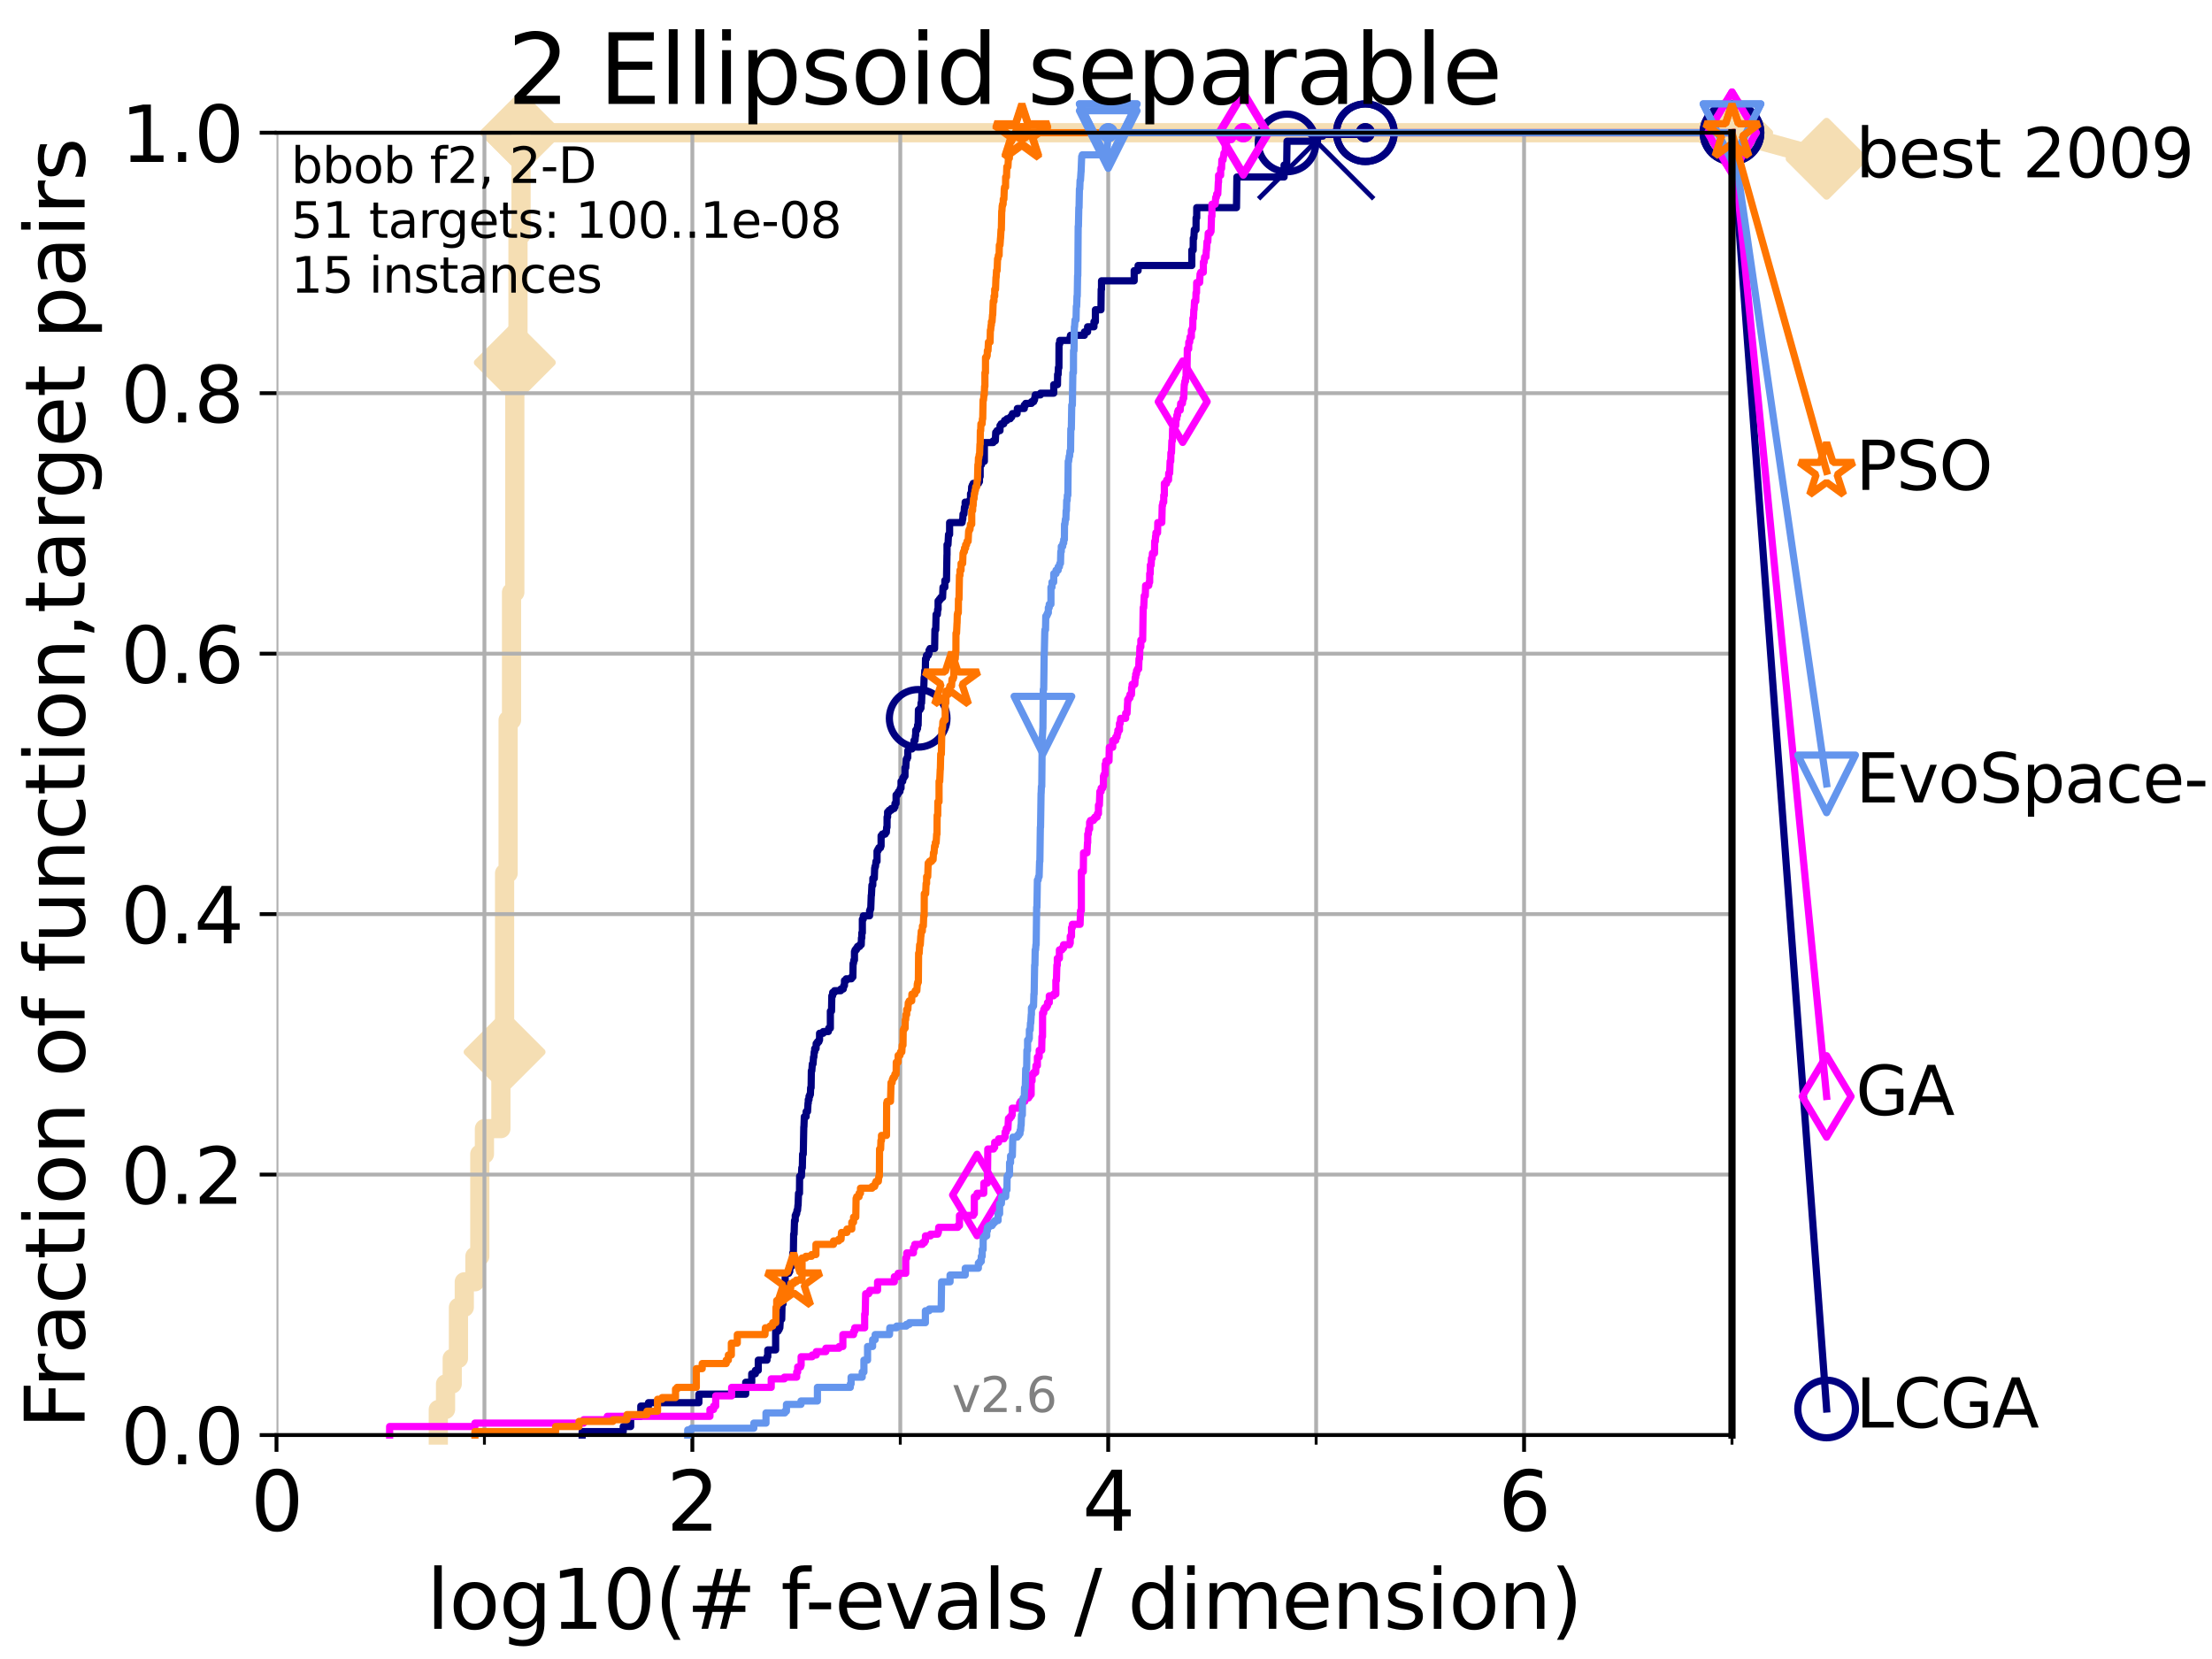 <?xml version="1.0" encoding="utf-8" standalone="no"?>
<!DOCTYPE svg PUBLIC "-//W3C//DTD SVG 1.1//EN"
  "http://www.w3.org/Graphics/SVG/1.1/DTD/svg11.dtd">
<svg xmlns:xlink="http://www.w3.org/1999/xlink" width="460.8pt" height="345.6pt" viewBox="0 0 460.8 345.6" xmlns="http://www.w3.org/2000/svg" version="1.1">
 <defs>
  <style type="text/css">*{stroke-linejoin: round; stroke-linecap: butt}</style>
 </defs>
 <g id="figure_1">
  <g id="patch_1">
   <path d="M 0 345.6 
L 460.8 345.6 
L 460.8 0 
L 0 0 
z
" style="fill: #ffffff"/>
  </g>
  <g id="axes_1">
   <g id="patch_2">
    <path d="M 57.6 298.944 
L 360.806 298.944 
L 360.806 27.648 
L 57.6 27.648 
z
" style="fill: #ffffff"/>
   </g>
   <g id="line2d_1">
    <path d="M 91.306 298.944 
L 91.306 293.624 
L 92.812 293.624 
L 92.812 288.305 
L 94.206 288.305 
L 94.206 282.985 
L 95.503 282.985 
L 95.503 272.346 
L 96.718 272.346 
L 96.718 267.027 
L 98.933 267.027 
L 98.933 261.707 
L 99.95 261.707 
L 99.95 240.429 
L 100.915 240.429 
L 100.915 235.11 
L 104.345 235.11 
L 104.345 219.151 
L 105.113 219.151 
L 105.113 181.914 
L 105.851 181.914 
L 105.851 149.997 
L 106.561 149.997 
L 106.561 123.4 
L 107.245 123.4 
L 107.245 75.524 
L 107.905 75.524 
L 107.905 48.926 
L 108.543 48.926 
L 108.543 27.648 
L 360.806 27.648 
" style="fill: none; stroke: #f5deb3; stroke-width: 4; stroke-linecap: square"/>
   </g>
   <g id="line2d_2">
    <defs>
     <path id="m8a6660288b" d="M 0 7.778 
L 7.778 0 
L 0 -7.778 
L -7.778 0 
z
" style="stroke: #f5deb3; stroke-width: 1.5; stroke-linejoin: miter"/>
    </defs>
    <g>
     <use xlink:href="#m8a6660288b" x="105.113" y="219.151" style="fill: #f5deb3; stroke: #f5deb3; stroke-width: 1.5; stroke-linejoin: miter"/>
     <use xlink:href="#m8a6660288b" x="107.245" y="75.524" style="fill: #f5deb3; stroke: #f5deb3; stroke-width: 1.5; stroke-linejoin: miter"/>
     <use xlink:href="#m8a6660288b" x="108.543" y="27.648" style="fill: #f5deb3; stroke: #f5deb3; stroke-width: 1.5; stroke-linejoin: miter"/>
     <use xlink:href="#m8a6660288b" x="108.543" y="27.648" style="fill: #f5deb3; stroke: #f5deb3; stroke-width: 1.5; stroke-linejoin: miter"/>
     <use xlink:href="#m8a6660288b" x="360.806" y="27.648" style="fill: #f5deb3; stroke: #f5deb3; stroke-width: 1.5; stroke-linejoin: miter"/>
    </g>
   </g>
   <g id="line2d_3">
    <path style="fill: none; stroke: #f5deb3; stroke-width: 4; stroke-linecap: square"/>
    <g/>
   </g>
   <g id="line2d_4">
    <path d="M 360.806 27.648 
L 380.515 33.074 
" style="fill: none; stroke: #f5deb3; stroke-width: 4; stroke-linecap: square"/>
    <g>
     <use xlink:href="#m8a6660288b" x="360.806" y="27.648" style="fill: #f5deb3; stroke: #f5deb3; stroke-width: 1.5; stroke-linejoin: miter"/>
     <use xlink:href="#m8a6660288b" x="380.515" y="33.074" style="fill: #f5deb3; stroke: #f5deb3; stroke-width: 1.5; stroke-linejoin: miter"/>
    </g>
   </g>
   <g id="matplotlib.axis_1">
    <g id="xtick_1">
     <g id="line2d_5">
      <path d="M 57.6 298.944 
L 57.6 27.648 
" clip-path="url(#p249592673a)" style="fill: none; stroke: #b0b0b0; stroke-width: 0.8; stroke-linecap: square"/>
     </g>
     <g id="line2d_6">
      <defs>
       <path id="ma79469c5a3" d="M 0 0 
L 0 3.5 
" style="stroke: #000000; stroke-width: 0.8"/>
      </defs>
      <g>
       <use xlink:href="#ma79469c5a3" x="57.6" y="298.944" style="stroke: #000000; stroke-width: 0.8"/>
      </g>
     </g>
     <g id="text_1">
      <!-- 0 -->
      <g transform="translate(52.192 318.861)scale(0.17 -0.17)">
       <defs>
        <path id="DejaVuSans-30" d="M 2034 4250 
Q 1547 4250 1301 3770 
Q 1056 3291 1056 2328 
Q 1056 1369 1301 889 
Q 1547 409 2034 409 
Q 2525 409 2770 889 
Q 3016 1369 3016 2328 
Q 3016 3291 2770 3770 
Q 2525 4250 2034 4250 
z
M 2034 4750 
Q 2819 4750 3233 4129 
Q 3647 3509 3647 2328 
Q 3647 1150 3233 529 
Q 2819 -91 2034 -91 
Q 1250 -91 836 529 
Q 422 1150 422 2328 
Q 422 3509 836 4129 
Q 1250 4750 2034 4750 
z
" transform="scale(0.016)"/>
       </defs>
       <use xlink:href="#DejaVuSans-30"/>
      </g>
     </g>
    </g>
    <g id="xtick_2">
     <g id="line2d_7">
      <path d="M 144.23 298.944 
L 144.23 27.648 
" clip-path="url(#p249592673a)" style="fill: none; stroke: #b0b0b0; stroke-width: 0.8; stroke-linecap: square"/>
     </g>
     <g id="line2d_8">
      <g>
       <use xlink:href="#ma79469c5a3" x="144.23" y="298.944" style="stroke: #000000; stroke-width: 0.8"/>
      </g>
     </g>
     <g id="text_2">
      <!-- 2 -->
      <g transform="translate(138.822 318.861)scale(0.17 -0.17)">
       <defs>
        <path id="DejaVuSans-32" d="M 1228 531 
L 3431 531 
L 3431 0 
L 469 0 
L 469 531 
Q 828 903 1448 1529 
Q 2069 2156 2228 2338 
Q 2531 2678 2651 2914 
Q 2772 3150 2772 3378 
Q 2772 3750 2511 3984 
Q 2250 4219 1831 4219 
Q 1534 4219 1204 4116 
Q 875 4013 500 3803 
L 500 4441 
Q 881 4594 1212 4672 
Q 1544 4750 1819 4750 
Q 2544 4750 2975 4387 
Q 3406 4025 3406 3419 
Q 3406 3131 3298 2873 
Q 3191 2616 2906 2266 
Q 2828 2175 2409 1742 
Q 1991 1309 1228 531 
z
" transform="scale(0.016)"/>
       </defs>
       <use xlink:href="#DejaVuSans-32"/>
      </g>
     </g>
    </g>
    <g id="xtick_3">
     <g id="line2d_9">
      <path d="M 230.861 298.944 
L 230.861 27.648 
" clip-path="url(#p249592673a)" style="fill: none; stroke: #b0b0b0; stroke-width: 0.8; stroke-linecap: square"/>
     </g>
     <g id="line2d_10">
      <g>
       <use xlink:href="#ma79469c5a3" x="230.861" y="298.944" style="stroke: #000000; stroke-width: 0.8"/>
      </g>
     </g>
     <g id="text_3">
      <!-- 4 -->
      <g transform="translate(225.453 318.861)scale(0.17 -0.17)">
       <defs>
        <path id="DejaVuSans-34" d="M 2419 4116 
L 825 1625 
L 2419 1625 
L 2419 4116 
z
M 2253 4666 
L 3047 4666 
L 3047 1625 
L 3713 1625 
L 3713 1100 
L 3047 1100 
L 3047 0 
L 2419 0 
L 2419 1100 
L 313 1100 
L 313 1709 
L 2253 4666 
z
" transform="scale(0.016)"/>
       </defs>
       <use xlink:href="#DejaVuSans-34"/>
      </g>
     </g>
    </g>
    <g id="xtick_4">
     <g id="line2d_11">
      <path d="M 317.491 298.944 
L 317.491 27.648 
" clip-path="url(#p249592673a)" style="fill: none; stroke: #b0b0b0; stroke-width: 0.8; stroke-linecap: square"/>
     </g>
     <g id="line2d_12">
      <g>
       <use xlink:href="#ma79469c5a3" x="317.491" y="298.944" style="stroke: #000000; stroke-width: 0.8"/>
      </g>
     </g>
     <g id="text_4">
      <!-- 6 -->
      <g transform="translate(312.083 318.861)scale(0.17 -0.17)">
       <defs>
        <path id="DejaVuSans-36" d="M 2113 2584 
Q 1688 2584 1439 2293 
Q 1191 2003 1191 1497 
Q 1191 994 1439 701 
Q 1688 409 2113 409 
Q 2538 409 2786 701 
Q 3034 994 3034 1497 
Q 3034 2003 2786 2293 
Q 2538 2584 2113 2584 
z
M 3366 4563 
L 3366 3988 
Q 3128 4100 2886 4159 
Q 2644 4219 2406 4219 
Q 1781 4219 1451 3797 
Q 1122 3375 1075 2522 
Q 1259 2794 1537 2939 
Q 1816 3084 2150 3084 
Q 2853 3084 3261 2657 
Q 3669 2231 3669 1497 
Q 3669 778 3244 343 
Q 2819 -91 2113 -91 
Q 1303 -91 875 529 
Q 447 1150 447 2328 
Q 447 3434 972 4092 
Q 1497 4750 2381 4750 
Q 2619 4750 2861 4703 
Q 3103 4656 3366 4563 
z
" transform="scale(0.016)"/>
       </defs>
       <use xlink:href="#DejaVuSans-36"/>
      </g>
     </g>
    </g>
    <g id="xtick_5">
     <g id="line2d_13">
      <path d="M 100.915 298.944 
L 100.915 27.648 
" clip-path="url(#p249592673a)" style="fill: none; stroke: #b0b0b0; stroke-width: 0.8; stroke-linecap: square"/>
     </g>
     <g id="line2d_14">
      <defs>
       <path id="m2b32b3a321" d="M 0 0 
L 0 2 
" style="stroke: #000000; stroke-width: 0.6"/>
      </defs>
      <g>
       <use xlink:href="#m2b32b3a321" x="100.915" y="298.944" style="stroke: #000000; stroke-width: 0.6"/>
      </g>
     </g>
    </g>
    <g id="xtick_6">
     <g id="line2d_15">
      <path d="M 187.546 298.944 
L 187.546 27.648 
" clip-path="url(#p249592673a)" style="fill: none; stroke: #b0b0b0; stroke-width: 0.8; stroke-linecap: square"/>
     </g>
     <g id="line2d_16">
      <g>
       <use xlink:href="#m2b32b3a321" x="187.546" y="298.944" style="stroke: #000000; stroke-width: 0.6"/>
      </g>
     </g>
    </g>
    <g id="xtick_7">
     <g id="line2d_17">
      <path d="M 274.176 298.944 
L 274.176 27.648 
" clip-path="url(#p249592673a)" style="fill: none; stroke: #b0b0b0; stroke-width: 0.8; stroke-linecap: square"/>
     </g>
     <g id="line2d_18">
      <g>
       <use xlink:href="#m2b32b3a321" x="274.176" y="298.944" style="stroke: #000000; stroke-width: 0.6"/>
      </g>
     </g>
    </g>
    <g id="xtick_8">
     <g id="line2d_19">
      <path d="M 360.806 298.944 
L 360.806 27.648 
" clip-path="url(#p249592673a)" style="fill: none; stroke: #b0b0b0; stroke-width: 0.8; stroke-linecap: square"/>
     </g>
     <g id="line2d_20">
      <g>
       <use xlink:href="#m2b32b3a321" x="360.806" y="298.944" style="stroke: #000000; stroke-width: 0.6"/>
      </g>
     </g>
    </g>
    <g id="text_5">
     <!-- log10(# f-evals / dimension) -->
     <g transform="translate(88.823 339.314)scale(0.17 -0.17)">
      <defs>
       <path id="DejaVuSans-6c" d="M 603 4863 
L 1178 4863 
L 1178 0 
L 603 0 
L 603 4863 
z
" transform="scale(0.016)"/>
       <path id="DejaVuSans-6f" d="M 1959 3097 
Q 1497 3097 1228 2736 
Q 959 2375 959 1747 
Q 959 1119 1226 758 
Q 1494 397 1959 397 
Q 2419 397 2687 759 
Q 2956 1122 2956 1747 
Q 2956 2369 2687 2733 
Q 2419 3097 1959 3097 
z
M 1959 3584 
Q 2709 3584 3137 3096 
Q 3566 2609 3566 1747 
Q 3566 888 3137 398 
Q 2709 -91 1959 -91 
Q 1206 -91 779 398 
Q 353 888 353 1747 
Q 353 2609 779 3096 
Q 1206 3584 1959 3584 
z
" transform="scale(0.016)"/>
       <path id="DejaVuSans-67" d="M 2906 1791 
Q 2906 2416 2648 2759 
Q 2391 3103 1925 3103 
Q 1463 3103 1205 2759 
Q 947 2416 947 1791 
Q 947 1169 1205 825 
Q 1463 481 1925 481 
Q 2391 481 2648 825 
Q 2906 1169 2906 1791 
z
M 3481 434 
Q 3481 -459 3084 -895 
Q 2688 -1331 1869 -1331 
Q 1566 -1331 1297 -1286 
Q 1028 -1241 775 -1147 
L 775 -588 
Q 1028 -725 1275 -790 
Q 1522 -856 1778 -856 
Q 2344 -856 2625 -561 
Q 2906 -266 2906 331 
L 2906 616 
Q 2728 306 2450 153 
Q 2172 0 1784 0 
Q 1141 0 747 490 
Q 353 981 353 1791 
Q 353 2603 747 3093 
Q 1141 3584 1784 3584 
Q 2172 3584 2450 3431 
Q 2728 3278 2906 2969 
L 2906 3500 
L 3481 3500 
L 3481 434 
z
" transform="scale(0.016)"/>
       <path id="DejaVuSans-31" d="M 794 531 
L 1825 531 
L 1825 4091 
L 703 3866 
L 703 4441 
L 1819 4666 
L 2450 4666 
L 2450 531 
L 3481 531 
L 3481 0 
L 794 0 
L 794 531 
z
" transform="scale(0.016)"/>
       <path id="DejaVuSans-28" d="M 1984 4856 
Q 1566 4138 1362 3434 
Q 1159 2731 1159 2009 
Q 1159 1288 1364 580 
Q 1569 -128 1984 -844 
L 1484 -844 
Q 1016 -109 783 600 
Q 550 1309 550 2009 
Q 550 2706 781 3412 
Q 1013 4119 1484 4856 
L 1984 4856 
z
" transform="scale(0.016)"/>
       <path id="DejaVuSans-23" d="M 3272 2816 
L 2363 2816 
L 2100 1772 
L 3016 1772 
L 3272 2816 
z
M 2803 4594 
L 2478 3297 
L 3391 3297 
L 3719 4594 
L 4219 4594 
L 3897 3297 
L 4872 3297 
L 4872 2816 
L 3775 2816 
L 3519 1772 
L 4513 1772 
L 4513 1294 
L 3397 1294 
L 3072 0 
L 2572 0 
L 2894 1294 
L 1978 1294 
L 1656 0 
L 1153 0 
L 1478 1294 
L 494 1294 
L 494 1772 
L 1594 1772 
L 1856 2816 
L 850 2816 
L 850 3297 
L 1978 3297 
L 2297 4594 
L 2803 4594 
z
" transform="scale(0.016)"/>
       <path id="DejaVuSans-20" transform="scale(0.016)"/>
       <path id="DejaVuSans-66" d="M 2375 4863 
L 2375 4384 
L 1825 4384 
Q 1516 4384 1395 4259 
Q 1275 4134 1275 3809 
L 1275 3500 
L 2222 3500 
L 2222 3053 
L 1275 3053 
L 1275 0 
L 697 0 
L 697 3053 
L 147 3053 
L 147 3500 
L 697 3500 
L 697 3744 
Q 697 4328 969 4595 
Q 1241 4863 1831 4863 
L 2375 4863 
z
" transform="scale(0.016)"/>
       <path id="DejaVuSans-2d" d="M 313 2009 
L 1997 2009 
L 1997 1497 
L 313 1497 
L 313 2009 
z
" transform="scale(0.016)"/>
       <path id="DejaVuSans-65" d="M 3597 1894 
L 3597 1613 
L 953 1613 
Q 991 1019 1311 708 
Q 1631 397 2203 397 
Q 2534 397 2845 478 
Q 3156 559 3463 722 
L 3463 178 
Q 3153 47 2828 -22 
Q 2503 -91 2169 -91 
Q 1331 -91 842 396 
Q 353 884 353 1716 
Q 353 2575 817 3079 
Q 1281 3584 2069 3584 
Q 2775 3584 3186 3129 
Q 3597 2675 3597 1894 
z
M 3022 2063 
Q 3016 2534 2758 2815 
Q 2500 3097 2075 3097 
Q 1594 3097 1305 2825 
Q 1016 2553 972 2059 
L 3022 2063 
z
" transform="scale(0.016)"/>
       <path id="DejaVuSans-76" d="M 191 3500 
L 800 3500 
L 1894 563 
L 2988 3500 
L 3597 3500 
L 2284 0 
L 1503 0 
L 191 3500 
z
" transform="scale(0.016)"/>
       <path id="DejaVuSans-61" d="M 2194 1759 
Q 1497 1759 1228 1600 
Q 959 1441 959 1056 
Q 959 750 1161 570 
Q 1363 391 1709 391 
Q 2188 391 2477 730 
Q 2766 1069 2766 1631 
L 2766 1759 
L 2194 1759 
z
M 3341 1997 
L 3341 0 
L 2766 0 
L 2766 531 
Q 2569 213 2275 61 
Q 1981 -91 1556 -91 
Q 1019 -91 701 211 
Q 384 513 384 1019 
Q 384 1609 779 1909 
Q 1175 2209 1959 2209 
L 2766 2209 
L 2766 2266 
Q 2766 2663 2505 2880 
Q 2244 3097 1772 3097 
Q 1472 3097 1187 3025 
Q 903 2953 641 2809 
L 641 3341 
Q 956 3463 1253 3523 
Q 1550 3584 1831 3584 
Q 2591 3584 2966 3190 
Q 3341 2797 3341 1997 
z
" transform="scale(0.016)"/>
       <path id="DejaVuSans-73" d="M 2834 3397 
L 2834 2853 
Q 2591 2978 2328 3040 
Q 2066 3103 1784 3103 
Q 1356 3103 1142 2972 
Q 928 2841 928 2578 
Q 928 2378 1081 2264 
Q 1234 2150 1697 2047 
L 1894 2003 
Q 2506 1872 2764 1633 
Q 3022 1394 3022 966 
Q 3022 478 2636 193 
Q 2250 -91 1575 -91 
Q 1294 -91 989 -36 
Q 684 19 347 128 
L 347 722 
Q 666 556 975 473 
Q 1284 391 1588 391 
Q 1994 391 2212 530 
Q 2431 669 2431 922 
Q 2431 1156 2273 1281 
Q 2116 1406 1581 1522 
L 1381 1569 
Q 847 1681 609 1914 
Q 372 2147 372 2553 
Q 372 3047 722 3315 
Q 1072 3584 1716 3584 
Q 2034 3584 2315 3537 
Q 2597 3491 2834 3397 
z
" transform="scale(0.016)"/>
       <path id="DejaVuSans-2f" d="M 1625 4666 
L 2156 4666 
L 531 -594 
L 0 -594 
L 1625 4666 
z
" transform="scale(0.016)"/>
       <path id="DejaVuSans-64" d="M 2906 2969 
L 2906 4863 
L 3481 4863 
L 3481 0 
L 2906 0 
L 2906 525 
Q 2725 213 2448 61 
Q 2172 -91 1784 -91 
Q 1150 -91 751 415 
Q 353 922 353 1747 
Q 353 2572 751 3078 
Q 1150 3584 1784 3584 
Q 2172 3584 2448 3432 
Q 2725 3281 2906 2969 
z
M 947 1747 
Q 947 1113 1208 752 
Q 1469 391 1925 391 
Q 2381 391 2643 752 
Q 2906 1113 2906 1747 
Q 2906 2381 2643 2742 
Q 2381 3103 1925 3103 
Q 1469 3103 1208 2742 
Q 947 2381 947 1747 
z
" transform="scale(0.016)"/>
       <path id="DejaVuSans-69" d="M 603 3500 
L 1178 3500 
L 1178 0 
L 603 0 
L 603 3500 
z
M 603 4863 
L 1178 4863 
L 1178 4134 
L 603 4134 
L 603 4863 
z
" transform="scale(0.016)"/>
       <path id="DejaVuSans-6d" d="M 3328 2828 
Q 3544 3216 3844 3400 
Q 4144 3584 4550 3584 
Q 5097 3584 5394 3201 
Q 5691 2819 5691 2113 
L 5691 0 
L 5113 0 
L 5113 2094 
Q 5113 2597 4934 2840 
Q 4756 3084 4391 3084 
Q 3944 3084 3684 2787 
Q 3425 2491 3425 1978 
L 3425 0 
L 2847 0 
L 2847 2094 
Q 2847 2600 2669 2842 
Q 2491 3084 2119 3084 
Q 1678 3084 1418 2786 
Q 1159 2488 1159 1978 
L 1159 0 
L 581 0 
L 581 3500 
L 1159 3500 
L 1159 2956 
Q 1356 3278 1631 3431 
Q 1906 3584 2284 3584 
Q 2666 3584 2933 3390 
Q 3200 3197 3328 2828 
z
" transform="scale(0.016)"/>
       <path id="DejaVuSans-6e" d="M 3513 2113 
L 3513 0 
L 2938 0 
L 2938 2094 
Q 2938 2591 2744 2837 
Q 2550 3084 2163 3084 
Q 1697 3084 1428 2787 
Q 1159 2491 1159 1978 
L 1159 0 
L 581 0 
L 581 3500 
L 1159 3500 
L 1159 2956 
Q 1366 3272 1645 3428 
Q 1925 3584 2291 3584 
Q 2894 3584 3203 3211 
Q 3513 2838 3513 2113 
z
" transform="scale(0.016)"/>
       <path id="DejaVuSans-29" d="M 513 4856 
L 1013 4856 
Q 1481 4119 1714 3412 
Q 1947 2706 1947 2009 
Q 1947 1309 1714 600 
Q 1481 -109 1013 -844 
L 513 -844 
Q 928 -128 1133 580 
Q 1338 1288 1338 2009 
Q 1338 2731 1133 3434 
Q 928 4138 513 4856 
z
" transform="scale(0.016)"/>
      </defs>
      <use xlink:href="#DejaVuSans-6c"/>
      <use xlink:href="#DejaVuSans-6f" x="27.783"/>
      <use xlink:href="#DejaVuSans-67" x="88.965"/>
      <use xlink:href="#DejaVuSans-31" x="152.441"/>
      <use xlink:href="#DejaVuSans-30" x="216.064"/>
      <use xlink:href="#DejaVuSans-28" x="279.688"/>
      <use xlink:href="#DejaVuSans-23" x="318.701"/>
      <use xlink:href="#DejaVuSans-20" x="402.49"/>
      <use xlink:href="#DejaVuSans-66" x="434.277"/>
      <use xlink:href="#DejaVuSans-2d" x="463.982"/>
      <use xlink:href="#DejaVuSans-65" x="500.066"/>
      <use xlink:href="#DejaVuSans-76" x="561.59"/>
      <use xlink:href="#DejaVuSans-61" x="620.77"/>
      <use xlink:href="#DejaVuSans-6c" x="682.049"/>
      <use xlink:href="#DejaVuSans-73" x="709.832"/>
      <use xlink:href="#DejaVuSans-20" x="761.932"/>
      <use xlink:href="#DejaVuSans-2f" x="793.719"/>
      <use xlink:href="#DejaVuSans-20" x="827.41"/>
      <use xlink:href="#DejaVuSans-64" x="859.197"/>
      <use xlink:href="#DejaVuSans-69" x="922.674"/>
      <use xlink:href="#DejaVuSans-6d" x="950.457"/>
      <use xlink:href="#DejaVuSans-65" x="1047.869"/>
      <use xlink:href="#DejaVuSans-6e" x="1109.393"/>
      <use xlink:href="#DejaVuSans-73" x="1172.771"/>
      <use xlink:href="#DejaVuSans-69" x="1224.871"/>
      <use xlink:href="#DejaVuSans-6f" x="1252.654"/>
      <use xlink:href="#DejaVuSans-6e" x="1313.836"/>
      <use xlink:href="#DejaVuSans-29" x="1377.215"/>
     </g>
    </g>
   </g>
   <g id="matplotlib.axis_2">
    <g id="ytick_1">
     <g id="line2d_21">
      <path d="M 57.6 298.944 
L 360.806 298.944 
" clip-path="url(#p249592673a)" style="fill: none; stroke: #b0b0b0; stroke-width: 0.8; stroke-linecap: square"/>
     </g>
     <g id="line2d_22">
      <defs>
       <path id="m1fb969e8e0" d="M 0 0 
L -3.5 0 
" style="stroke: #000000; stroke-width: 0.8"/>
      </defs>
      <g>
       <use xlink:href="#m1fb969e8e0" x="57.6" y="298.944" style="stroke: #000000; stroke-width: 0.8"/>
      </g>
     </g>
     <g id="text_6">
      <!-- 0.0 -->
      <g transform="translate(25.155 305.023)scale(0.16 -0.16)">
       <defs>
        <path id="DejaVuSans-2e" d="M 684 794 
L 1344 794 
L 1344 0 
L 684 0 
L 684 794 
z
" transform="scale(0.016)"/>
       </defs>
       <use xlink:href="#DejaVuSans-30"/>
       <use xlink:href="#DejaVuSans-2e" x="63.623"/>
       <use xlink:href="#DejaVuSans-30" x="95.41"/>
      </g>
     </g>
    </g>
    <g id="ytick_2">
     <g id="line2d_23">
      <path d="M 57.6 244.685 
L 360.806 244.685 
" clip-path="url(#p249592673a)" style="fill: none; stroke: #b0b0b0; stroke-width: 0.8; stroke-linecap: square"/>
     </g>
     <g id="line2d_24">
      <g>
       <use xlink:href="#m1fb969e8e0" x="57.6" y="244.685" style="stroke: #000000; stroke-width: 0.8"/>
      </g>
     </g>
     <g id="text_7">
      <!-- 0.2 -->
      <g transform="translate(25.155 250.764)scale(0.16 -0.16)">
       <use xlink:href="#DejaVuSans-30"/>
       <use xlink:href="#DejaVuSans-2e" x="63.623"/>
       <use xlink:href="#DejaVuSans-32" x="95.41"/>
      </g>
     </g>
    </g>
    <g id="ytick_3">
     <g id="line2d_25">
      <path d="M 57.6 190.426 
L 360.806 190.426 
" clip-path="url(#p249592673a)" style="fill: none; stroke: #b0b0b0; stroke-width: 0.8; stroke-linecap: square"/>
     </g>
     <g id="line2d_26">
      <g>
       <use xlink:href="#m1fb969e8e0" x="57.6" y="190.426" style="stroke: #000000; stroke-width: 0.8"/>
      </g>
     </g>
     <g id="text_8">
      <!-- 0.4 -->
      <g transform="translate(25.155 196.504)scale(0.16 -0.16)">
       <use xlink:href="#DejaVuSans-30"/>
       <use xlink:href="#DejaVuSans-2e" x="63.623"/>
       <use xlink:href="#DejaVuSans-34" x="95.41"/>
      </g>
     </g>
    </g>
    <g id="ytick_4">
     <g id="line2d_27">
      <path d="M 57.6 136.166 
L 360.806 136.166 
" clip-path="url(#p249592673a)" style="fill: none; stroke: #b0b0b0; stroke-width: 0.8; stroke-linecap: square"/>
     </g>
     <g id="line2d_28">
      <g>
       <use xlink:href="#m1fb969e8e0" x="57.6" y="136.166" style="stroke: #000000; stroke-width: 0.8"/>
      </g>
     </g>
     <g id="text_9">
      <!-- 0.6 -->
      <g transform="translate(25.155 142.245)scale(0.16 -0.16)">
       <use xlink:href="#DejaVuSans-30"/>
       <use xlink:href="#DejaVuSans-2e" x="63.623"/>
       <use xlink:href="#DejaVuSans-36" x="95.41"/>
      </g>
     </g>
    </g>
    <g id="ytick_5">
     <g id="line2d_29">
      <path d="M 57.6 81.907 
L 360.806 81.907 
" clip-path="url(#p249592673a)" style="fill: none; stroke: #b0b0b0; stroke-width: 0.8; stroke-linecap: square"/>
     </g>
     <g id="line2d_30">
      <g>
       <use xlink:href="#m1fb969e8e0" x="57.6" y="81.907" style="stroke: #000000; stroke-width: 0.8"/>
      </g>
     </g>
     <g id="text_10">
      <!-- 0.8 -->
      <g transform="translate(25.155 87.986)scale(0.16 -0.16)">
       <defs>
        <path id="DejaVuSans-38" d="M 2034 2216 
Q 1584 2216 1326 1975 
Q 1069 1734 1069 1313 
Q 1069 891 1326 650 
Q 1584 409 2034 409 
Q 2484 409 2743 651 
Q 3003 894 3003 1313 
Q 3003 1734 2745 1975 
Q 2488 2216 2034 2216 
z
M 1403 2484 
Q 997 2584 770 2862 
Q 544 3141 544 3541 
Q 544 4100 942 4425 
Q 1341 4750 2034 4750 
Q 2731 4750 3128 4425 
Q 3525 4100 3525 3541 
Q 3525 3141 3298 2862 
Q 3072 2584 2669 2484 
Q 3125 2378 3379 2068 
Q 3634 1759 3634 1313 
Q 3634 634 3220 271 
Q 2806 -91 2034 -91 
Q 1263 -91 848 271 
Q 434 634 434 1313 
Q 434 1759 690 2068 
Q 947 2378 1403 2484 
z
M 1172 3481 
Q 1172 3119 1398 2916 
Q 1625 2713 2034 2713 
Q 2441 2713 2670 2916 
Q 2900 3119 2900 3481 
Q 2900 3844 2670 4047 
Q 2441 4250 2034 4250 
Q 1625 4250 1398 4047 
Q 1172 3844 1172 3481 
z
" transform="scale(0.016)"/>
       </defs>
       <use xlink:href="#DejaVuSans-30"/>
       <use xlink:href="#DejaVuSans-2e" x="63.623"/>
       <use xlink:href="#DejaVuSans-38" x="95.41"/>
      </g>
     </g>
    </g>
    <g id="ytick_6">
     <g id="line2d_31">
      <path d="M 57.6 27.648 
L 360.806 27.648 
" clip-path="url(#p249592673a)" style="fill: none; stroke: #b0b0b0; stroke-width: 0.8; stroke-linecap: square"/>
     </g>
     <g id="line2d_32">
      <g>
       <use xlink:href="#m1fb969e8e0" x="57.6" y="27.648" style="stroke: #000000; stroke-width: 0.8"/>
      </g>
     </g>
     <g id="text_11">
      <!-- 1.0 -->
      <g transform="translate(25.155 33.727)scale(0.16 -0.16)">
       <use xlink:href="#DejaVuSans-31"/>
       <use xlink:href="#DejaVuSans-2e" x="63.623"/>
       <use xlink:href="#DejaVuSans-30" x="95.41"/>
      </g>
     </g>
    </g>
    <g id="text_12">
     <!-- Fraction of function,target pairs -->
     <g transform="translate(17.62 297.681)rotate(-90)scale(0.17 -0.17)">
      <defs>
       <path id="DejaVuSans-46" d="M 628 4666 
L 3309 4666 
L 3309 4134 
L 1259 4134 
L 1259 2759 
L 3109 2759 
L 3109 2228 
L 1259 2228 
L 1259 0 
L 628 0 
L 628 4666 
z
" transform="scale(0.016)"/>
       <path id="DejaVuSans-72" d="M 2631 2963 
Q 2534 3019 2420 3045 
Q 2306 3072 2169 3072 
Q 1681 3072 1420 2755 
Q 1159 2438 1159 1844 
L 1159 0 
L 581 0 
L 581 3500 
L 1159 3500 
L 1159 2956 
Q 1341 3275 1631 3429 
Q 1922 3584 2338 3584 
Q 2397 3584 2469 3576 
Q 2541 3569 2628 3553 
L 2631 2963 
z
" transform="scale(0.016)"/>
       <path id="DejaVuSans-63" d="M 3122 3366 
L 3122 2828 
Q 2878 2963 2633 3030 
Q 2388 3097 2138 3097 
Q 1578 3097 1268 2742 
Q 959 2388 959 1747 
Q 959 1106 1268 751 
Q 1578 397 2138 397 
Q 2388 397 2633 464 
Q 2878 531 3122 666 
L 3122 134 
Q 2881 22 2623 -34 
Q 2366 -91 2075 -91 
Q 1284 -91 818 406 
Q 353 903 353 1747 
Q 353 2603 823 3093 
Q 1294 3584 2113 3584 
Q 2378 3584 2631 3529 
Q 2884 3475 3122 3366 
z
" transform="scale(0.016)"/>
       <path id="DejaVuSans-74" d="M 1172 4494 
L 1172 3500 
L 2356 3500 
L 2356 3053 
L 1172 3053 
L 1172 1153 
Q 1172 725 1289 603 
Q 1406 481 1766 481 
L 2356 481 
L 2356 0 
L 1766 0 
Q 1100 0 847 248 
Q 594 497 594 1153 
L 594 3053 
L 172 3053 
L 172 3500 
L 594 3500 
L 594 4494 
L 1172 4494 
z
" transform="scale(0.016)"/>
       <path id="DejaVuSans-75" d="M 544 1381 
L 544 3500 
L 1119 3500 
L 1119 1403 
Q 1119 906 1312 657 
Q 1506 409 1894 409 
Q 2359 409 2629 706 
Q 2900 1003 2900 1516 
L 2900 3500 
L 3475 3500 
L 3475 0 
L 2900 0 
L 2900 538 
Q 2691 219 2414 64 
Q 2138 -91 1772 -91 
Q 1169 -91 856 284 
Q 544 659 544 1381 
z
M 1991 3584 
L 1991 3584 
z
" transform="scale(0.016)"/>
       <path id="DejaVuSans-2c" d="M 750 794 
L 1409 794 
L 1409 256 
L 897 -744 
L 494 -744 
L 750 256 
L 750 794 
z
" transform="scale(0.016)"/>
       <path id="DejaVuSans-70" d="M 1159 525 
L 1159 -1331 
L 581 -1331 
L 581 3500 
L 1159 3500 
L 1159 2969 
Q 1341 3281 1617 3432 
Q 1894 3584 2278 3584 
Q 2916 3584 3314 3078 
Q 3713 2572 3713 1747 
Q 3713 922 3314 415 
Q 2916 -91 2278 -91 
Q 1894 -91 1617 61 
Q 1341 213 1159 525 
z
M 3116 1747 
Q 3116 2381 2855 2742 
Q 2594 3103 2138 3103 
Q 1681 3103 1420 2742 
Q 1159 2381 1159 1747 
Q 1159 1113 1420 752 
Q 1681 391 2138 391 
Q 2594 391 2855 752 
Q 3116 1113 3116 1747 
z
" transform="scale(0.016)"/>
      </defs>
      <use xlink:href="#DejaVuSans-46"/>
      <use xlink:href="#DejaVuSans-72" x="50.27"/>
      <use xlink:href="#DejaVuSans-61" x="91.383"/>
      <use xlink:href="#DejaVuSans-63" x="152.662"/>
      <use xlink:href="#DejaVuSans-74" x="207.643"/>
      <use xlink:href="#DejaVuSans-69" x="246.852"/>
      <use xlink:href="#DejaVuSans-6f" x="274.635"/>
      <use xlink:href="#DejaVuSans-6e" x="335.816"/>
      <use xlink:href="#DejaVuSans-20" x="399.195"/>
      <use xlink:href="#DejaVuSans-6f" x="430.982"/>
      <use xlink:href="#DejaVuSans-66" x="492.164"/>
      <use xlink:href="#DejaVuSans-20" x="527.369"/>
      <use xlink:href="#DejaVuSans-66" x="559.156"/>
      <use xlink:href="#DejaVuSans-75" x="594.361"/>
      <use xlink:href="#DejaVuSans-6e" x="657.74"/>
      <use xlink:href="#DejaVuSans-63" x="721.119"/>
      <use xlink:href="#DejaVuSans-74" x="776.1"/>
      <use xlink:href="#DejaVuSans-69" x="815.309"/>
      <use xlink:href="#DejaVuSans-6f" x="843.092"/>
      <use xlink:href="#DejaVuSans-6e" x="904.273"/>
      <use xlink:href="#DejaVuSans-2c" x="967.652"/>
      <use xlink:href="#DejaVuSans-74" x="999.439"/>
      <use xlink:href="#DejaVuSans-61" x="1038.648"/>
      <use xlink:href="#DejaVuSans-72" x="1099.928"/>
      <use xlink:href="#DejaVuSans-67" x="1139.291"/>
      <use xlink:href="#DejaVuSans-65" x="1202.768"/>
      <use xlink:href="#DejaVuSans-74" x="1264.291"/>
      <use xlink:href="#DejaVuSans-20" x="1303.5"/>
      <use xlink:href="#DejaVuSans-70" x="1335.287"/>
      <use xlink:href="#DejaVuSans-61" x="1398.764"/>
      <use xlink:href="#DejaVuSans-69" x="1460.043"/>
      <use xlink:href="#DejaVuSans-72" x="1487.826"/>
      <use xlink:href="#DejaVuSans-73" x="1528.939"/>
     </g>
    </g>
   </g>
   <g id="line2d_33">
    <defs>
     <path id="m66a2040edd" d="M 0 1.5 
C 0.398 1.5 0.779 1.342 1.061 1.061 
C 1.342 0.779 1.5 0.398 1.5 0 
C 1.5 -0.398 1.342 -0.779 1.061 -1.061 
C 0.779 -1.342 0.398 -1.5 0 -1.5 
C -0.398 -1.5 -0.779 -1.342 -1.061 -1.061 
C -1.342 -0.779 -1.5 -0.398 -1.5 0 
C -1.5 0.398 -1.342 0.779 -1.061 1.061 
C -0.779 1.342 -0.398 1.5 0 1.5 
z
" style="stroke: #f5deb3"/>
    </defs>
    <g>
     <use xlink:href="#m66a2040edd" x="108.543" y="27.648" style="fill: #f5deb3; stroke: #f5deb3"/>
     <use xlink:href="#m66a2040edd" x="108.543" y="27.648" style="fill: #f5deb3; stroke: #f5deb3"/>
    </g>
   </g>
   <g id="line2d_34">
    <defs>
     <path id="mb860f00fad" d="M 0 1.5 
C 0.398 1.5 0.779 1.342 1.061 1.061 
C 1.342 0.779 1.5 0.398 1.5 0 
C 1.5 -0.398 1.342 -0.779 1.061 -1.061 
C 0.779 -1.342 0.398 -1.5 0 -1.5 
C -0.398 -1.5 -0.779 -1.342 -1.061 -1.061 
C -1.342 -0.779 -1.5 -0.398 -1.5 0 
C -1.5 0.398 -1.342 0.779 -1.061 1.061 
C -0.779 1.342 -0.398 1.5 0 1.5 
z
" style="stroke: #000080"/>
    </defs>
    <g>
     <use xlink:href="#mb860f00fad" x="284.424" y="27.648" style="fill: #000080; stroke: #000080"/>
     <use xlink:href="#mb860f00fad" x="284.424" y="27.648" style="fill: #000080; stroke: #000080"/>
    </g>
   </g>
   <g id="line2d_35">
    <path d="M 121.266 298.944 
L 121.266 298.235 
L 129.826 298.235 
L 129.826 297.171 
L 131.378 297.171 
L 131.378 295.043 
L 133.49 295.043 
L 133.49 292.915 
L 135.085 292.915 
L 135.085 292.206 
L 145.591 292.206 
L 145.591 290.433 
L 155.34 290.433 
L 155.34 287.95 
L 156.599 287.95 
L 156.599 286.177 
L 157.363 286.177 
L 157.363 285.468 
L 157.962 285.468 
L 157.962 283.34 
L 159.776 283.34 
L 159.776 282.631 
L 159.94 282.631 
L 159.94 281.212 
L 161.58 281.212 
L 161.58 277.311 
L 162.096 277.311 
L 162.096 276.957 
L 162.313 276.957 
L 162.313 276.602 
L 162.457 276.602 
L 162.563 274.829 
L 162.845 274.829 
L 162.915 271.637 
L 163.123 271.637 
L 163.123 270.219 
L 163.26 270.219 
L 163.26 269.864 
L 163.397 269.864 
L 163.43 267.027 
L 163.566 267.027 
L 163.566 265.254 
L 164.324 265.254 
L 164.324 264.899 
L 164.517 264.899 
L 164.517 263.835 
L 164.866 263.835 
L 164.866 263.48 
L 165.022 263.48 
L 165.022 263.126 
L 165.146 263.126 
L 165.146 260.998 
L 165.27 260.998 
L 165.331 257.097 
L 165.423 257.097 
L 165.514 254.26 
L 165.665 254.26 
L 165.665 253.196 
L 165.815 253.196 
L 165.815 252.841 
L 165.964 252.841 
L 166.023 252.132 
L 166.14 252.132 
L 166.228 251.068 
L 166.257 251.068 
L 166.345 248.586 
L 166.547 248.586 
L 166.576 245.039 
L 166.945 245.039 
L 167.029 243.266 
L 167.141 243.266 
L 167.196 240.429 
L 167.334 240.429 
L 167.444 234.755 
L 167.472 234.755 
L 167.553 232.627 
L 167.931 232.627 
L 167.931 231.563 
L 168.222 231.563 
L 168.327 229.79 
L 168.379 229.79 
L 168.379 229.081 
L 168.535 229.081 
L 168.535 228.372 
L 168.689 228.372 
L 168.689 228.017 
L 168.817 228.017 
L 168.868 226.598 
L 168.969 226.598 
L 169.019 223.052 
L 169.12 223.052 
L 169.22 221.634 
L 169.369 221.634 
L 169.467 220.215 
L 169.541 220.215 
L 169.614 219.151 
L 169.712 219.151 
L 169.712 218.442 
L 170.001 218.442 
L 170.024 217.378 
L 170.285 217.378 
L 170.285 217.023 
L 170.589 217.023 
L 170.589 216.669 
L 170.727 216.669 
L 170.727 215.25 
L 171.493 215.25 
L 171.493 214.895 
L 172.566 214.895 
L 172.629 214.186 
L 172.979 214.186 
L 172.979 210.64 
L 173.222 210.64 
L 173.282 207.448 
L 173.442 207.448 
L 173.462 206.739 
L 173.836 206.739 
L 173.836 206.384 
L 175.154 206.384 
L 175.154 206.03 
L 175.673 206.03 
L 175.762 205.32 
L 175.919 205.32 
L 175.919 204.256 
L 176.282 204.256 
L 176.282 203.902 
L 177.363 203.902 
L 177.363 203.547 
L 177.668 203.547 
L 177.715 200.71 
L 177.795 200.71 
L 177.873 200.001 
L 177.999 200.001 
L 177.999 198.228 
L 178.123 198.228 
L 178.123 197.873 
L 178.401 197.873 
L 178.401 197.518 
L 178.629 197.518 
L 178.629 197.164 
L 179.091 197.164 
L 179.091 196.809 
L 179.413 196.809 
L 179.456 195.39 
L 179.529 195.39 
L 179.529 194.327 
L 179.643 194.327 
L 179.643 191.49 
L 179.829 191.49 
L 179.857 190.78 
L 181.143 190.78 
L 181.143 189.716 
L 181.274 189.716 
L 181.274 189.362 
L 181.392 189.362 
L 181.496 186.525 
L 181.535 186.525 
L 181.638 184.397 
L 181.818 184.397 
L 181.83 182.978 
L 182.134 182.978 
L 182.209 180.85 
L 182.271 180.85 
L 182.271 180.496 
L 182.383 180.496 
L 182.482 179.432 
L 182.702 179.432 
L 182.702 177.304 
L 182.872 177.304 
L 182.872 176.949 
L 183.076 176.949 
L 183.076 176.595 
L 183.43 176.595 
L 183.43 176.24 
L 183.547 176.24 
L 183.547 174.112 
L 183.801 174.112 
L 183.801 173.758 
L 184.4 173.758 
L 184.4 173.403 
L 184.643 173.403 
L 184.708 172.339 
L 184.785 172.339 
L 184.796 170.211 
L 184.904 170.211 
L 184.904 169.147 
L 185.216 169.147 
L 185.216 168.793 
L 185.668 168.793 
L 185.668 168.438 
L 186.261 168.438 
L 186.261 168.084 
L 186.442 168.084 
L 186.442 167.374 
L 186.67 167.374 
L 186.67 165.601 
L 186.963 165.601 
L 186.963 165.246 
L 187.175 165.246 
L 187.175 164.892 
L 187.47 164.892 
L 187.546 164.183 
L 187.705 164.183 
L 187.705 162.764 
L 188.056 162.764 
L 188.065 162.055 
L 188.301 162.055 
L 188.301 161.7 
L 188.526 161.7 
L 188.526 159.927 
L 188.686 159.927 
L 188.792 158.154 
L 188.967 158.154 
L 188.967 157.799 
L 189.106 157.799 
L 189.106 156.381 
L 189.244 156.381 
L 189.244 156.026 
L 189.977 156.026 
L 189.977 155.671 
L 190.354 155.671 
L 190.402 154.253 
L 190.619 154.253 
L 190.707 153.189 
L 190.755 153.189 
L 190.755 152.125 
L 190.991 152.125 
L 190.991 151.77 
L 191.139 151.77 
L 191.147 151.061 
L 191.263 151.061 
L 191.325 147.869 
L 191.66 147.869 
L 191.66 147.515 
L 191.856 147.515 
L 191.863 146.451 
L 191.975 146.451 
L 192.064 143.968 
L 192.416 143.968 
L 192.51 141.131 
L 192.568 141.131 
L 192.647 139.713 
L 192.768 139.713 
L 192.804 137.23 
L 193.002 137.23 
L 193.002 136.521 
L 193.385 136.521 
L 193.385 136.166 
L 193.536 136.166 
L 193.536 135.457 
L 193.734 135.457 
L 193.734 135.102 
L 194.697 135.102 
L 194.761 131.202 
L 194.933 131.202 
L 195.003 128.01 
L 195.273 128.01 
L 195.329 126.946 
L 195.422 126.946 
L 195.422 125.173 
L 195.693 125.173 
L 195.693 124.818 
L 195.971 124.818 
L 195.971 124.463 
L 196.358 124.463 
L 196.446 122.336 
L 196.829 122.336 
L 196.829 120.917 
L 197.17 120.917 
L 197.266 115.598 
L 197.283 115.598 
L 197.283 113.47 
L 197.483 113.47 
L 197.594 111.342 
L 197.819 111.342 
L 197.819 108.859 
L 200.419 108.859 
L 200.524 108.15 
L 200.561 108.15 
L 200.618 107.086 
L 200.809 107.086 
L 200.911 105.668 
L 201.058 105.668 
L 201.058 104.604 
L 201.932 104.604 
L 201.932 104.249 
L 202.18 104.249 
L 202.18 102.831 
L 202.352 102.831 
L 202.416 101.412 
L 202.548 101.412 
L 202.548 101.058 
L 202.733 101.058 
L 202.733 100.703 
L 203.841 100.703 
L 203.841 100.348 
L 204.038 100.348 
L 204.042 99.284 
L 204.186 99.284 
L 204.186 96.802 
L 204.468 96.802 
L 204.468 96.093 
L 205.063 96.093 
L 205.063 92.192 
L 206.898 92.192 
L 206.898 91.837 
L 207.346 91.837 
L 207.428 90.064 
L 207.691 90.064 
L 207.691 89.709 
L 208.319 89.709 
L 208.319 88.645 
L 208.551 88.645 
L 208.551 88.291 
L 209.1 88.291 
L 209.1 87.936 
L 209.27 87.936 
L 209.27 87.581 
L 209.77 87.581 
L 209.77 87.227 
L 210.453 87.227 
L 210.453 86.872 
L 210.757 86.872 
L 210.757 86.517 
L 210.907 86.517 
L 210.907 86.163 
L 211.876 86.163 
L 211.932 85.099 
L 213.375 85.099 
L 213.375 84.39 
L 213.669 84.39 
L 213.669 84.035 
L 214.879 84.035 
L 214.879 83.68 
L 215.342 83.68 
L 215.342 83.326 
L 215.506 83.326 
L 215.606 82.616 
L 215.659 82.616 
L 215.659 82.262 
L 216.755 82.262 
L 216.755 81.907 
L 219.512 81.907 
L 219.512 80.134 
L 220.291 80.134 
L 220.319 78.006 
L 220.426 78.006 
L 220.483 76.588 
L 220.593 76.588 
L 220.615 71.623 
L 220.767 71.623 
L 220.767 70.914 
L 222.858 70.914 
L 222.924 70.204 
L 223 70.204 
L 223 69.85 
L 225.899 69.85 
L 225.899 69.14 
L 226.563 69.14 
L 226.563 68.076 
L 227.891 68.076 
L 227.891 67.013 
L 228.189 67.013 
L 228.193 64.53 
L 229.351 64.53 
L 229.398 60.274 
L 229.469 60.274 
L 229.469 58.501 
L 236.272 58.501 
L 236.272 56.373 
L 237.086 56.373 
L 237.086 55.31 
L 248.275 55.31 
L 248.275 52.118 
L 248.563 52.118 
L 248.578 49.635 
L 248.696 49.635 
L 248.799 47.862 
L 249.152 47.862 
L 249.167 45.38 
L 249.296 45.38 
L 249.303 43.252 
L 257.584 43.252 
L 257.667 36.869 
L 267.5 36.869 
L 267.5 34.386 
L 268.04 34.386 
L 268.112 29.421 
L 274.46 29.421 
L 274.494 28.357 
L 275.568 28.357 
L 275.568 28.003 
L 284.424 28.003 
L 284.424 27.648 
L 360.806 27.648 
L 360.806 27.648 
" style="fill: none; stroke: #000080; stroke-width: 1.5; stroke-linecap: square"/>
   </g>
   <g id="line2d_36">
    <defs>
     <path id="mdb9d82fd75" d="M 0 6 
C 1.591 6 3.117 5.368 4.243 4.243 
C 5.368 3.117 6 1.591 6 0 
C 6 -1.591 5.368 -3.117 4.243 -4.243 
C 3.117 -5.368 1.591 -6 0 -6 
C -1.591 -6 -3.117 -5.368 -4.243 -4.243 
C -5.368 -3.117 -6 -1.591 -6 0 
C -6 1.591 -5.368 3.117 -4.243 4.243 
C -3.117 5.368 -1.591 6 0 6 
z
" style="stroke: #000080; stroke-width: 1.5"/>
    </defs>
    <g>
     <use xlink:href="#mdb9d82fd75" x="191.271" y="149.643" style="fill-opacity: 0; stroke: #000080; stroke-width: 1.5"/>
     <use xlink:href="#mdb9d82fd75" x="268.112" y="29.776" style="fill-opacity: 0; stroke: #000080; stroke-width: 1.5"/>
     <use xlink:href="#mdb9d82fd75" x="284.424" y="27.648" style="fill-opacity: 0; stroke: #000080; stroke-width: 1.5"/>
     <use xlink:href="#mdb9d82fd75" x="284.424" y="27.648" style="fill-opacity: 0; stroke: #000080; stroke-width: 1.5"/>
     <use xlink:href="#mdb9d82fd75" x="360.806" y="27.648" style="fill-opacity: 0; stroke: #000080; stroke-width: 1.5"/>
    </g>
   </g>
   <g id="line2d_37">
    <path style="fill: none; stroke: #000080; stroke-width: 1.5; stroke-linecap: square"/>
    <g/>
   </g>
   <g id="line2d_38">
    <path d="M 274.176 29.421 
" clip-path="url(#p249592673a)" style="fill: none; stroke: #000080; stroke-width: 1.5; stroke-linecap: square"/>
    <defs>
     <path id="m12f53666d1" d="M -12 12 
L 12 -12 
M -12 -12 
L 12 12 
" style="stroke: #000080"/>
    </defs>
    <g clip-path="url(#p249592673a)">
     <use xlink:href="#m12f53666d1" x="274.176" y="29.421" style="fill: #000080; stroke: #000080"/>
    </g>
   </g>
   <g id="line2d_39">
    <defs>
     <path id="mb5aaa9ef80" d="M 0 1.5 
C 0.398 1.5 0.779 1.342 1.061 1.061 
C 1.342 0.779 1.5 0.398 1.5 0 
C 1.5 -0.398 1.342 -0.779 1.061 -1.061 
C 0.779 -1.342 0.398 -1.5 0 -1.5 
C -0.398 -1.5 -0.779 -1.342 -1.061 -1.061 
C -1.342 -0.779 -1.5 -0.398 -1.5 0 
C -1.5 0.398 -1.342 0.779 -1.061 1.061 
C -0.779 1.342 -0.398 1.5 0 1.5 
z
" style="stroke: #ff00ff"/>
    </defs>
    <g>
     <use xlink:href="#mb5aaa9ef80" x="259.003" y="27.648" style="fill: #ff00ff; stroke: #ff00ff"/>
     <use xlink:href="#mb5aaa9ef80" x="259.003" y="27.648" style="fill: #ff00ff; stroke: #ff00ff"/>
    </g>
   </g>
   <g id="line2d_40">
    <path d="M 81.166 298.944 
L 81.166 297.171 
L 98.933 297.171 
L 98.933 296.462 
L 121.582 296.462 
L 121.582 295.752 
L 126.517 295.752 
L 126.517 295.043 
L 147.894 295.043 
L 147.894 293.624 
L 148.652 293.624 
L 148.652 292.915 
L 149.093 292.915 
L 149.093 290.787 
L 152.414 290.787 
L 152.414 289.014 
L 160.66 289.014 
L 160.66 287.241 
L 163.397 287.241 
L 163.397 286.886 
L 165.964 286.886 
L 165.964 285.822 
L 166.17 285.822 
L 166.17 284.759 
L 166.775 284.759 
L 166.775 284.404 
L 166.888 284.404 
L 166.888 282.631 
L 169.195 282.631 
L 169.195 282.276 
L 170.048 282.276 
L 170.048 281.567 
L 172.037 281.567 
L 172.037 280.858 
L 174.805 280.858 
L 174.805 280.503 
L 175.585 280.503 
L 175.585 278.021 
L 177.81 278.021 
L 177.81 277.311 
L 178.061 277.311 
L 178.061 276.602 
L 180.124 276.602 
L 180.124 273.765 
L 180.235 273.765 
L 180.332 269.509 
L 180.97 269.509 
L 180.97 269.155 
L 181.195 269.155 
L 181.195 268.8 
L 182.811 268.8 
L 182.811 267.027 
L 186.311 267.027 
L 186.311 265.963 
L 187.098 265.963 
L 187.098 265.254 
L 188.686 265.254 
L 188.686 262.062 
L 188.889 262.062 
L 188.889 260.998 
L 190.289 260.998 
L 190.289 259.934 
L 190.563 259.934 
L 190.563 259.225 
L 192.175 259.225 
L 192.175 258.87 
L 192.582 258.87 
L 192.582 258.516 
L 192.79 258.516 
L 192.79 257.452 
L 193.848 257.452 
L 193.848 257.097 
L 195.342 257.097 
L 195.342 256.742 
L 195.478 256.742 
L 195.558 255.678 
L 199.521 255.678 
L 199.521 255.324 
L 199.871 255.324 
L 199.871 253.196 
L 202.75 253.196 
L 202.75 252.841 
L 202.971 252.841 
L 202.971 249.295 
L 203.534 249.295 
L 203.538 248.586 
L 204.929 248.586 
L 204.955 246.458 
L 205.7 246.458 
L 205.775 239.365 
L 206.971 239.365 
L 206.971 239.011 
L 207.208 239.011 
L 207.208 237.947 
L 208.029 237.947 
L 208.029 237.237 
L 209.148 237.237 
L 209.148 236.883 
L 209.376 236.883 
L 209.376 235.819 
L 209.616 235.819 
L 209.616 235.11 
L 209.968 235.11 
L 210.079 232.982 
L 210.431 232.982 
L 210.431 232.627 
L 210.71 232.627 
L 210.71 232.273 
L 210.863 232.273 
L 210.863 230.854 
L 212.407 230.854 
L 212.407 229.79 
L 212.607 229.79 
L 212.607 229.435 
L 213.506 229.435 
L 213.506 228.726 
L 214.271 228.726 
L 214.271 228.372 
L 214.519 228.372 
L 214.519 228.017 
L 214.806 228.017 
L 214.815 225.18 
L 214.998 225.18 
L 214.998 223.761 
L 215.342 223.761 
L 215.342 223.407 
L 215.756 223.407 
L 215.808 221.988 
L 216.109 221.988 
L 216.109 220.215 
L 216.481 220.215 
L 216.481 218.796 
L 217.003 218.796 
L 217.06 215.959 
L 217.177 215.959 
L 217.19 210.994 
L 217.43 210.994 
L 217.43 210.285 
L 217.619 210.285 
L 217.619 209.931 
L 217.996 209.931 
L 217.996 209.576 
L 218.214 209.576 
L 218.214 208.867 
L 218.583 208.867 
L 218.583 207.448 
L 219.482 207.448 
L 219.482 207.093 
L 219.954 207.093 
L 219.954 204.256 
L 220.076 204.256 
L 220.164 201.065 
L 220.258 201.065 
L 220.258 199.646 
L 220.69 199.646 
L 220.69 197.873 
L 221.229 197.873 
L 221.229 197.518 
L 221.55 197.518 
L 221.55 196.809 
L 222.821 196.809 
L 222.821 196.454 
L 222.954 196.454 
L 222.954 195.036 
L 223.212 195.036 
L 223.212 193.263 
L 223.378 193.263 
L 223.382 192.553 
L 225.001 192.553 
L 225.095 189.716 
L 225.264 189.716 
L 225.264 181.56 
L 225.673 181.56 
L 225.716 177.659 
L 226.44 177.659 
L 226.544 175.531 
L 226.591 175.531 
L 226.591 173.758 
L 226.718 173.758 
L 226.785 172.694 
L 226.986 172.694 
L 226.986 171.275 
L 227.154 171.275 
L 227.154 170.921 
L 227.787 170.921 
L 227.787 170.566 
L 228.081 170.566 
L 228.081 170.211 
L 228.553 170.211 
L 228.605 169.502 
L 228.83 169.502 
L 228.83 167.729 
L 229.02 167.729 
L 229.12 164.892 
L 229.382 164.892 
L 229.382 164.183 
L 229.711 164.183 
L 229.711 163.828 
L 229.853 163.828 
L 229.864 161.7 
L 229.989 161.7 
L 229.989 161.346 
L 230.216 161.346 
L 230.216 159.218 
L 230.372 159.218 
L 230.372 158.508 
L 231.027 158.508 
L 231.092 155.671 
L 231.804 155.671 
L 231.804 154.253 
L 232.429 154.253 
L 232.429 153.544 
L 232.714 153.544 
L 232.746 152.834 
L 232.875 152.834 
L 232.875 152.125 
L 233.206 152.125 
L 233.206 150.706 
L 233.356 150.706 
L 233.444 149.643 
L 234.496 149.643 
L 234.496 148.579 
L 234.786 148.579 
L 234.89 146.451 
L 234.912 146.451 
L 234.912 145.742 
L 235.125 145.742 
L 235.125 145.387 
L 235.39 145.387 
L 235.39 144.678 
L 235.711 144.678 
L 235.735 143.259 
L 235.832 143.259 
L 235.841 142.55 
L 236.412 142.55 
L 236.484 141.131 
L 236.585 141.131 
L 236.585 140.422 
L 236.76 140.422 
L 236.76 139.713 
L 236.935 139.713 
L 236.935 139.358 
L 237.205 139.358 
L 237.276 137.23 
L 237.38 137.23 
L 237.47 134.748 
L 237.659 134.748 
L 237.659 133.329 
L 238.038 133.329 
L 238.145 126.591 
L 238.254 126.591 
L 238.365 124.109 
L 238.588 124.109 
L 238.649 121.981 
L 239.309 121.981 
L 239.389 121.272 
L 239.499 121.272 
L 239.499 119.499 
L 239.615 119.499 
L 239.632 117.725 
L 239.81 117.725 
L 239.87 116.307 
L 240.011 116.307 
L 240.073 115.243 
L 240.507 115.243 
L 240.543 112.76 
L 240.684 112.76 
L 240.725 111.697 
L 240.8 111.697 
L 240.8 110.987 
L 241.146 110.987 
L 241.188 108.859 
L 242.024 108.859 
L 242.111 105.313 
L 242.184 105.313 
L 242.264 104.604 
L 242.424 104.604 
L 242.424 103.185 
L 242.556 103.185 
L 242.556 100.703 
L 243.024 100.703 
L 243.039 99.994 
L 243.425 99.994 
L 243.463 98.575 
L 243.66 98.575 
L 243.756 96.093 
L 243.886 96.093 
L 243.918 94.319 
L 244.04 94.319 
L 244.124 91.837 
L 244.231 91.837 
L 244.267 89.355 
L 244.705 89.355 
L 244.705 88.645 
L 244.941 88.645 
L 244.992 87.227 
L 245.152 87.227 
L 245.152 86.517 
L 245.307 86.517 
L 245.307 85.808 
L 245.439 85.808 
L 245.439 85.454 
L 245.857 85.454 
L 245.956 84.035 
L 246.324 84.035 
L 246.378 83.326 
L 246.447 83.326 
L 246.447 82.971 
L 246.59 82.971 
L 246.7 80.134 
L 246.743 80.134 
L 246.82 79.425 
L 246.97 79.425 
L 246.97 78.715 
L 247.085 78.715 
L 247.086 76.942 
L 247.282 76.942 
L 247.343 72.687 
L 247.623 72.687 
L 247.645 71.268 
L 247.84 71.268 
L 247.911 70.204 
L 248.185 70.204 
L 248.185 68.786 
L 248.34 68.786 
L 248.34 68.431 
L 248.468 68.431 
L 248.503 66.303 
L 248.623 66.303 
L 248.692 64.53 
L 248.749 64.53 
L 248.842 62.757 
L 249.107 62.757 
L 249.151 60.984 
L 249.258 60.984 
L 249.289 58.856 
L 249.908 58.856 
L 249.992 57.083 
L 250.128 57.083 
L 250.128 56.728 
L 250.672 56.728 
L 250.682 54.6 
L 250.851 54.6 
L 250.94 53.536 
L 251.226 53.536 
L 251.298 52.118 
L 251.34 52.118 
L 251.447 50.345 
L 251.61 50.345 
L 251.695 48.571 
L 252.111 48.571 
L 252.111 48.217 
L 252.284 48.217 
L 252.378 45.025 
L 252.468 45.025 
L 252.468 42.543 
L 253.151 42.543 
L 253.256 41.124 
L 253.391 41.124 
L 253.454 40.415 
L 253.689 40.415 
L 253.799 37.932 
L 253.848 37.932 
L 253.848 36.514 
L 254.283 36.514 
L 254.283 35.095 
L 254.475 35.095 
L 254.531 33.322 
L 254.788 33.322 
L 254.853 32.613 
L 254.9 32.613 
L 254.968 31.904 
L 255.251 31.904 
L 255.251 30.485 
L 255.462 30.485 
L 255.549 29.067 
L 256.579 29.067 
L 256.579 28.712 
L 256.833 28.712 
L 256.833 28.357 
L 257.311 28.357 
L 257.311 28.003 
L 259.003 28.003 
L 259.003 27.648 
L 360.806 27.648 
L 360.806 27.648 
" style="fill: none; stroke: #ff00ff; stroke-width: 1.5; stroke-linecap: square"/>
   </g>
   <g id="line2d_41">
    <defs>
     <path id="mb1e4fc8ac8" d="M 0 8.485 
L 5.091 0 
L 0 -8.485 
L -5.091 0 
z
" style="stroke: #ff00ff; stroke-width: 1.5; stroke-linejoin: miter"/>
    </defs>
    <g>
     <use xlink:href="#mb1e4fc8ac8" x="203.538" y="248.94" style="fill-opacity: 0; stroke: #ff00ff; stroke-width: 1.5; stroke-linejoin: miter"/>
     <use xlink:href="#mb1e4fc8ac8" x="246.378" y="83.68" style="fill-opacity: 0; stroke: #ff00ff; stroke-width: 1.5; stroke-linejoin: miter"/>
     <use xlink:href="#mb1e4fc8ac8" x="259.003" y="28.003" style="fill-opacity: 0; stroke: #ff00ff; stroke-width: 1.5; stroke-linejoin: miter"/>
     <use xlink:href="#mb1e4fc8ac8" x="259.003" y="27.648" style="fill-opacity: 0; stroke: #ff00ff; stroke-width: 1.5; stroke-linejoin: miter"/>
     <use xlink:href="#mb1e4fc8ac8" x="360.806" y="27.648" style="fill-opacity: 0; stroke: #ff00ff; stroke-width: 1.5; stroke-linejoin: miter"/>
    </g>
   </g>
   <g id="line2d_42">
    <path style="fill: none; stroke: #ff00ff; stroke-width: 1.5; stroke-linecap: square"/>
    <g/>
   </g>
   <g id="line2d_43">
    <defs>
     <path id="m44684a2920" d="M 0 1.5 
C 0.398 1.5 0.779 1.342 1.061 1.061 
C 1.342 0.779 1.5 0.398 1.5 0 
C 1.5 -0.398 1.342 -0.779 1.061 -1.061 
C 0.779 -1.342 0.398 -1.5 0 -1.5 
C -0.398 -1.5 -0.779 -1.342 -1.061 -1.061 
C -1.342 -0.779 -1.5 -0.398 -1.5 0 
C -1.5 0.398 -1.342 0.779 -1.061 1.061 
C -0.779 1.342 -0.398 1.5 0 1.5 
z
" style="stroke: #ff7500"/>
    </defs>
    <g>
     <use xlink:href="#m44684a2920" x="212.866" y="27.648" style="fill: #ff7500; stroke: #ff7500"/>
     <use xlink:href="#m44684a2920" x="212.866" y="27.648" style="fill: #ff7500; stroke: #ff7500"/>
    </g>
   </g>
   <g id="line2d_44">
    <path d="M 98.933 298.944 
L 98.933 298.235 
L 115.747 298.235 
L 115.747 297.171 
L 120.617 297.171 
L 120.617 296.107 
L 127.686 296.107 
L 127.686 295.752 
L 130.618 295.752 
L 130.618 294.688 
L 134.777 294.688 
L 134.777 293.979 
L 136.975 293.979 
L 136.975 291.497 
L 137.92 291.497 
L 137.92 291.142 
L 140.725 291.142 
L 140.725 289.369 
L 141.062 289.369 
L 141.062 289.014 
L 145.058 289.014 
L 145.058 285.113 
L 146.278 285.113 
L 146.278 284.049 
L 151.285 284.049 
L 151.285 283.34 
L 151.732 283.34 
L 151.732 282.276 
L 152.353 282.276 
L 152.353 279.794 
L 153.594 279.794 
L 153.594 278.021 
L 159.359 278.021 
L 159.443 276.602 
L 160.383 276.602 
L 160.383 276.247 
L 160.972 276.247 
L 160.972 275.538 
L 161.617 275.538 
L 161.654 272.346 
L 161.803 272.346 
L 161.803 270.928 
L 163.226 270.928 
L 163.226 269.864 
L 163.932 269.864 
L 163.932 268.445 
L 164.708 268.445 
L 164.708 267.381 
L 165.331 267.381 
L 165.331 267.027 
L 165.874 267.027 
L 165.874 266.672 
L 166.804 266.672 
L 166.804 266.318 
L 167.085 266.318 
L 167.085 262.062 
L 167.877 262.062 
L 167.877 261.707 
L 169.07 261.707 
L 169.07 261.353 
L 169.977 261.353 
L 169.977 259.225 
L 173.64 259.225 
L 173.64 258.516 
L 174.712 258.516 
L 174.712 258.161 
L 175.208 258.161 
L 175.298 256.742 
L 176.436 256.742 
L 176.436 256.033 
L 177.444 256.033 
L 177.444 254.615 
L 177.81 254.615 
L 177.81 253.551 
L 178.278 253.551 
L 178.339 249.65 
L 178.462 249.65 
L 178.462 249.295 
L 178.958 249.295 
L 178.958 248.586 
L 179.253 248.586 
L 179.253 247.522 
L 181.677 247.522 
L 181.677 247.167 
L 182.209 247.167 
L 182.209 246.813 
L 182.333 246.813 
L 182.333 246.458 
L 182.494 246.458 
L 182.494 246.103 
L 182.98 246.103 
L 183.076 245.039 
L 183.194 245.039 
L 183.23 239.365 
L 183.453 239.365 
L 183.512 237.592 
L 183.628 237.592 
L 183.628 236.528 
L 184.676 236.528 
L 184.708 229.79 
L 184.796 229.79 
L 184.796 229.435 
L 185.511 229.435 
L 185.616 225.534 
L 185.844 225.534 
L 185.905 224.825 
L 186.059 224.825 
L 186.059 224.471 
L 186.321 224.471 
L 186.422 223.761 
L 186.679 223.761 
L 186.709 221.279 
L 187.098 221.279 
L 187.098 219.86 
L 187.48 219.86 
L 187.583 219.151 
L 187.863 219.151 
L 187.946 217.733 
L 188.111 217.733 
L 188.156 214.541 
L 188.311 214.541 
L 188.311 214.186 
L 188.553 214.186 
L 188.58 212.413 
L 188.668 212.413 
L 188.721 211.349 
L 188.889 211.349 
L 188.889 210.285 
L 189.124 210.285 
L 189.21 208.867 
L 189.398 208.867 
L 189.398 208.512 
L 189.928 208.512 
L 189.961 207.093 
L 190.579 207.093 
L 190.643 206.384 
L 190.999 206.384 
L 191.093 204.966 
L 191.17 204.966 
L 191.17 204.611 
L 191.309 204.611 
L 191.363 198.582 
L 191.486 198.582 
L 191.577 196.809 
L 191.713 196.809 
L 191.818 195.036 
L 191.841 195.036 
L 191.916 193.972 
L 192.138 193.972 
L 192.16 192.908 
L 192.35 192.908 
L 192.423 190.78 
L 192.524 190.78 
L 192.546 186.17 
L 192.832 186.17 
L 192.924 184.042 
L 193.03 184.042 
L 193.03 182.624 
L 193.261 182.624 
L 193.358 179.787 
L 193.625 179.787 
L 193.625 179.432 
L 194.089 179.432 
L 194.089 179.077 
L 194.385 179.077 
L 194.457 177.659 
L 194.581 177.659 
L 194.684 176.24 
L 194.838 176.24 
L 194.838 175.531 
L 195.016 175.531 
L 195.123 173.758 
L 195.192 173.758 
L 195.223 169.857 
L 195.348 169.857 
L 195.373 167.02 
L 195.619 167.02 
L 195.625 162.764 
L 195.759 162.764 
L 195.863 160.282 
L 195.893 160.282 
L 195.965 157.09 
L 196.103 157.09 
L 196.21 151.77 
L 196.34 151.77 
L 196.416 150.352 
L 196.58 150.352 
L 196.58 149.997 
L 196.903 149.997 
L 196.903 146.451 
L 197.034 146.451 
L 197.063 143.968 
L 197.671 143.968 
L 197.78 143.259 
L 197.873 143.259 
L 197.873 142.904 
L 198.228 142.904 
L 198.318 141.486 
L 198.561 141.486 
L 198.561 141.131 
L 198.676 141.131 
L 198.691 137.94 
L 198.795 137.94 
L 198.857 137.23 
L 199.001 137.23 
L 199.062 135.812 
L 199.133 135.812 
L 199.149 131.911 
L 199.265 131.911 
L 199.366 129.783 
L 199.381 129.783 
L 199.421 128.01 
L 199.496 128.01 
L 199.496 127.655 
L 199.635 127.655 
L 199.664 124.818 
L 199.778 124.818 
L 199.871 119.853 
L 199.983 119.853 
L 199.983 118.789 
L 200.205 118.789 
L 200.205 117.371 
L 200.538 117.371 
L 200.613 115.243 
L 200.721 115.243 
L 200.721 114.888 
L 200.92 114.888 
L 200.92 114.179 
L 201.155 114.179 
L 201.155 113.47 
L 201.363 113.47 
L 201.453 112.76 
L 201.681 112.76 
L 201.783 110.633 
L 201.897 110.633 
L 201.897 110.278 
L 202.072 110.278 
L 202.158 109.214 
L 202.429 109.214 
L 202.429 106.377 
L 202.611 106.377 
L 202.645 105.313 
L 202.725 105.313 
L 202.8 103.895 
L 202.913 103.895 
L 202.979 102.831 
L 203.058 102.831 
L 203.12 102.121 
L 203.214 102.121 
L 203.251 101.412 
L 203.47 101.412 
L 203.57 99.994 
L 203.63 99.994 
L 203.71 96.802 
L 203.778 96.802 
L 203.829 95.383 
L 203.912 95.383 
L 203.987 94.674 
L 204.065 94.674 
L 204.14 92.546 
L 204.186 92.546 
L 204.225 89.709 
L 204.298 89.709 
L 204.341 88.291 
L 204.59 88.291 
L 204.654 87.227 
L 204.718 87.227 
L 204.79 83.326 
L 204.88 83.326 
L 204.966 82.262 
L 205.044 82.262 
L 205.107 80.489 
L 205.177 80.489 
L 205.177 77.652 
L 205.291 77.652 
L 205.302 74.46 
L 205.535 74.46 
L 205.535 74.105 
L 205.65 74.105 
L 205.686 73.041 
L 205.822 73.041 
L 205.907 71.268 
L 206.251 71.268 
L 206.307 68.786 
L 206.369 68.786 
L 206.469 67.722 
L 206.524 67.722 
L 206.524 67.013 
L 206.661 67.013 
L 206.759 65.594 
L 206.8 65.594 
L 206.904 62.757 
L 207.062 62.757 
L 207.075 61.693 
L 207.214 61.693 
L 207.214 60.274 
L 207.385 60.274 
L 207.477 57.792 
L 207.516 57.792 
L 207.594 56.373 
L 207.717 56.373 
L 207.813 53.891 
L 207.906 53.891 
L 207.976 53.182 
L 208.137 53.182 
L 208.178 51.054 
L 208.319 51.054 
L 208.418 49.635 
L 208.433 49.635 
L 208.529 47.862 
L 208.6 47.862 
L 208.68 43.961 
L 208.719 43.961 
L 208.774 42.897 
L 208.844 42.897 
L 208.844 42.543 
L 208.968 42.543 
L 208.998 41.479 
L 209.133 41.479 
L 209.207 39.351 
L 209.258 39.351 
L 209.258 38.996 
L 209.476 38.996 
L 209.494 36.869 
L 209.674 36.869 
L 209.738 34.741 
L 209.974 34.741 
L 210.071 32.968 
L 210.266 32.968 
L 210.364 30.13 
L 210.406 30.13 
L 210.406 29.421 
L 210.757 29.421 
L 210.757 29.067 
L 210.909 29.067 
L 210.909 28.357 
L 211.4 28.357 
L 211.4 28.003 
L 212.866 28.003 
L 212.866 27.648 
L 360.806 27.648 
L 360.806 27.648 
" style="fill: none; stroke: #ff7500; stroke-width: 1.5; stroke-linecap: square"/>
   </g>
   <g id="line2d_45">
    <defs>
     <path id="m3f9793043d" d="M 0 -6 
L -1.347 -1.854 
L -5.706 -1.854 
L -2.18 0.708 
L -3.527 4.854 
L -0 2.292 
L 3.527 4.854 
L 2.18 0.708 
L 5.706 -1.854 
L 1.347 -1.854 
z
" style="stroke: #ff7500; stroke-width: 1.5; stroke-linejoin: bevel"/>
    </defs>
    <g>
     <use xlink:href="#m3f9793043d" x="165.331" y="267.027" style="fill-opacity: 0; stroke: #ff7500; stroke-width: 1.5; stroke-linejoin: bevel"/>
     <use xlink:href="#m3f9793043d" x="198.228" y="141.841" style="fill-opacity: 0; stroke: #ff7500; stroke-width: 1.5; stroke-linejoin: bevel"/>
     <use xlink:href="#m3f9793043d" x="212.866" y="28.003" style="fill-opacity: 0; stroke: #ff7500; stroke-width: 1.5; stroke-linejoin: bevel"/>
     <use xlink:href="#m3f9793043d" x="212.866" y="27.648" style="fill-opacity: 0; stroke: #ff7500; stroke-width: 1.5; stroke-linejoin: bevel"/>
     <use xlink:href="#m3f9793043d" x="360.806" y="27.648" style="fill-opacity: 0; stroke: #ff7500; stroke-width: 1.5; stroke-linejoin: bevel"/>
    </g>
   </g>
   <g id="line2d_46">
    <path style="fill: none; stroke: #ff7500; stroke-width: 1.5; stroke-linecap: square"/>
    <g/>
   </g>
   <g id="line2d_47">
    <defs>
     <path id="m63641fd27b" d="M 0 1.5 
C 0.398 1.5 0.779 1.342 1.061 1.061 
C 1.342 0.779 1.5 0.398 1.5 0 
C 1.5 -0.398 1.342 -0.779 1.061 -1.061 
C 0.779 -1.342 0.398 -1.5 0 -1.5 
C -0.398 -1.5 -0.779 -1.342 -1.061 -1.061 
C -1.342 -0.779 -1.5 -0.398 -1.5 0 
C -1.5 0.398 -1.342 0.779 -1.061 1.061 
C -0.779 1.342 -0.398 1.5 0 1.5 
z
" style="stroke: #6495ed"/>
    </defs>
    <g>
     <use xlink:href="#m63641fd27b" x="230.863" y="27.648" style="fill: #6495ed; stroke: #6495ed"/>
     <use xlink:href="#m63641fd27b" x="230.863" y="27.648" style="fill: #6495ed; stroke: #6495ed"/>
    </g>
   </g>
   <g id="line2d_48">
    <path d="M 143.265 298.944 
L 143.265 297.88 
L 144.041 297.88 
L 144.041 297.525 
L 157.033 297.525 
L 157.033 296.462 
L 159.569 296.462 
L 159.569 294.334 
L 163.498 294.334 
L 163.498 293.979 
L 163.833 293.979 
L 163.833 292.561 
L 166.86 292.561 
L 166.86 291.851 
L 170.285 291.851 
L 170.285 289.014 
L 177.136 289.014 
L 177.136 288.305 
L 177.298 288.305 
L 177.298 286.886 
L 179.615 286.886 
L 179.615 285.822 
L 179.97 285.822 
L 179.97 283.34 
L 180.728 283.34 
L 180.728 280.503 
L 181.779 280.503 
L 181.779 279.084 
L 182.309 279.084 
L 182.309 278.021 
L 185.301 278.021 
L 185.364 276.602 
L 186.797 276.602 
L 186.797 276.247 
L 188.81 276.247 
L 188.81 275.893 
L 189.424 275.893 
L 189.424 275.538 
L 192.775 275.538 
L 192.775 273.056 
L 193.557 273.056 
L 193.557 272.701 
L 196.061 272.701 
L 196.15 267.027 
L 197.916 267.027 
L 197.916 265.608 
L 201.077 265.608 
L 201.077 264.19 
L 203.81 264.19 
L 203.81 263.126 
L 204.124 263.126 
L 204.124 262.771 
L 204.425 262.771 
L 204.425 261.707 
L 204.609 261.707 
L 204.609 260.289 
L 204.805 260.289 
L 204.816 257.806 
L 205.088 257.806 
L 205.088 257.452 
L 205.553 257.452 
L 205.553 256.388 
L 205.693 256.388 
L 205.693 255.678 
L 205.978 255.678 
L 205.978 255.324 
L 206.671 255.324 
L 206.671 254.969 
L 206.934 254.969 
L 206.934 254.615 
L 207.277 254.615 
L 207.277 254.26 
L 207.925 254.26 
L 207.925 252.841 
L 208.24 252.841 
L 208.24 250.714 
L 208.609 250.714 
L 208.671 249.295 
L 209.508 249.295 
L 209.567 247.877 
L 209.77 247.877 
L 209.799 245.039 
L 210.022 245.039 
L 210.022 244.685 
L 210.305 244.685 
L 210.313 242.202 
L 210.517 242.202 
L 210.517 240.784 
L 210.89 240.784 
L 210.988 236.883 
L 211.925 236.883 
L 211.925 236.528 
L 212.228 236.528 
L 212.228 236.174 
L 212.48 236.174 
L 212.517 235.464 
L 212.614 235.464 
L 212.681 234.4 
L 212.728 234.4 
L 212.792 232.273 
L 212.973 232.273 
L 213.01 229.081 
L 213.124 229.081 
L 213.124 228.726 
L 213.378 228.726 
L 213.435 226.598 
L 213.582 226.598 
L 213.671 222.697 
L 213.872 222.697 
L 213.923 218.796 
L 214.065 218.796 
L 214.065 216.669 
L 214.307 216.669 
L 214.307 216.314 
L 214.425 216.314 
L 214.438 214.541 
L 214.604 214.541 
L 214.662 213.122 
L 214.725 213.122 
L 214.826 211.349 
L 214.87 211.349 
L 214.87 209.931 
L 215.102 209.931 
L 215.102 209.576 
L 215.305 209.576 
L 215.378 207.093 
L 215.43 207.093 
L 215.532 201.065 
L 215.591 201.065 
L 215.648 197.873 
L 215.731 197.873 
L 215.802 196.809 
L 215.852 196.809 
L 215.952 189.007 
L 216.01 189.007 
L 216.105 183.333 
L 216.265 183.333 
L 216.341 182.624 
L 216.469 182.624 
L 216.565 179.432 
L 216.622 179.432 
L 216.722 172.339 
L 216.765 172.339 
L 216.871 165.246 
L 216.892 165.246 
L 216.942 163.828 
L 217.018 163.828 
L 217.116 153.544 
L 217.148 153.544 
L 217.241 151.77 
L 217.26 151.77 
L 217.332 143.614 
L 217.422 143.614 
L 217.524 136.166 
L 217.545 136.166 
L 217.65 131.556 
L 217.671 131.556 
L 217.671 131.202 
L 217.803 131.202 
L 217.852 128.364 
L 218.061 128.364 
L 218.061 128.01 
L 218.227 128.01 
L 218.227 127.655 
L 218.39 127.655 
L 218.39 126.591 
L 218.572 126.591 
L 218.572 125.882 
L 218.93 125.882 
L 218.934 122.336 
L 219.144 122.336 
L 219.144 121.272 
L 219.498 121.272 
L 219.517 119.499 
L 219.987 119.499 
L 219.987 118.789 
L 220.434 118.789 
L 220.434 118.08 
L 220.691 118.08 
L 220.769 117.371 
L 220.919 117.371 
L 220.986 114.888 
L 221.088 114.888 
L 221.088 113.824 
L 221.379 113.824 
L 221.439 113.115 
L 221.587 113.115 
L 221.587 112.406 
L 221.73 112.406 
L 221.759 109.214 
L 221.841 109.214 
L 221.941 108.15 
L 222.046 108.15 
L 222.091 106.377 
L 222.163 106.377 
L 222.211 104.249 
L 222.312 104.249 
L 222.342 103.185 
L 222.451 103.185 
L 222.529 96.093 
L 222.621 96.093 
L 222.731 95.029 
L 222.826 95.029 
L 222.887 93.965 
L 223.019 93.965 
L 223.07 89.355 
L 223.181 89.355 
L 223.263 84.39 
L 223.394 84.39 
L 223.495 77.652 
L 223.618 77.652 
L 223.634 73.041 
L 223.738 73.041 
L 223.809 68.076 
L 223.856 68.076 
L 223.946 66.658 
L 224.159 66.658 
L 224.216 63.821 
L 224.293 63.821 
L 224.357 61.693 
L 224.413 61.693 
L 224.482 57.437 
L 224.526 57.437 
L 224.607 47.153 
L 224.658 47.153 
L 224.737 43.252 
L 224.788 43.252 
L 224.867 39.351 
L 224.935 39.351 
L 224.996 37.578 
L 225.081 37.578 
L 225.191 35.805 
L 225.208 35.805 
L 225.318 32.968 
L 225.332 32.968 
L 225.332 32.613 
L 225.458 32.613 
L 225.458 32.258 
L 230.187 32.258 
L 230.187 31.904 
L 230.337 31.904 
L 230.337 31.194 
L 230.625 31.194 
L 230.728 29.421 
L 230.768 29.421 
L 230.863 27.648 
L 360.806 27.648 
L 360.806 27.648 
" style="fill: none; stroke: #6495ed; stroke-width: 1.5; stroke-linecap: square"/>
   </g>
   <g id="line2d_49">
    <defs>
     <path id="m201e0e8f05" d="M -0 6 
L 6 -6 
L -6 -6 
z
" style="stroke: #6495ed; stroke-width: 1.5; stroke-linejoin: miter"/>
    </defs>
    <g>
     <use xlink:href="#m201e0e8f05" x="217.26" y="151.061" style="fill-opacity: 0; stroke: #6495ed; stroke-width: 1.5; stroke-linejoin: miter"/>
     <use xlink:href="#m201e0e8f05" x="230.863" y="29.067" style="fill-opacity: 0; stroke: #6495ed; stroke-width: 1.5; stroke-linejoin: miter"/>
     <use xlink:href="#m201e0e8f05" x="230.863" y="27.648" style="fill-opacity: 0; stroke: #6495ed; stroke-width: 1.5; stroke-linejoin: miter"/>
     <use xlink:href="#m201e0e8f05" x="230.863" y="27.648" style="fill-opacity: 0; stroke: #6495ed; stroke-width: 1.5; stroke-linejoin: miter"/>
     <use xlink:href="#m201e0e8f05" x="360.806" y="27.648" style="fill-opacity: 0; stroke: #6495ed; stroke-width: 1.5; stroke-linejoin: miter"/>
    </g>
   </g>
   <g id="line2d_50">
    <path style="fill: none; stroke: #6495ed; stroke-width: 1.5; stroke-linecap: square"/>
    <g/>
   </g>
   <g id="line2d_51">
    <path d="M 360.806 27.648 
L 380.515 293.518 
" style="fill: none; stroke: #000080; stroke-width: 1.5; stroke-linecap: square"/>
    <g>
     <use xlink:href="#mdb9d82fd75" x="360.806" y="27.648" style="fill-opacity: 0; stroke: #000080; stroke-width: 1.5"/>
     <use xlink:href="#mdb9d82fd75" x="380.515" y="293.518" style="fill-opacity: 0; stroke: #000080; stroke-width: 1.5"/>
    </g>
   </g>
   <g id="line2d_52">
    <path d="M 360.806 27.648 
L 380.515 228.407 
" style="fill: none; stroke: #ff00ff; stroke-width: 1.5; stroke-linecap: square"/>
    <g>
     <use xlink:href="#mb1e4fc8ac8" x="360.806" y="27.648" style="fill-opacity: 0; stroke: #ff00ff; stroke-width: 1.5; stroke-linejoin: miter"/>
     <use xlink:href="#mb1e4fc8ac8" x="380.515" y="228.407" style="fill-opacity: 0; stroke: #ff00ff; stroke-width: 1.5; stroke-linejoin: miter"/>
    </g>
   </g>
   <g id="line2d_53">
    <path d="M 360.806 27.648 
L 380.515 163.296 
" style="fill: none; stroke: #6495ed; stroke-width: 1.5; stroke-linecap: square"/>
    <g>
     <use xlink:href="#m201e0e8f05" x="360.806" y="27.648" style="fill-opacity: 0; stroke: #6495ed; stroke-width: 1.5; stroke-linejoin: miter"/>
     <use xlink:href="#m201e0e8f05" x="380.515" y="163.296" style="fill-opacity: 0; stroke: #6495ed; stroke-width: 1.5; stroke-linejoin: miter"/>
    </g>
   </g>
   <g id="line2d_54">
    <path d="M 360.806 27.648 
L 380.515 98.185 
" style="fill: none; stroke: #ff7500; stroke-width: 1.5; stroke-linecap: square"/>
    <g>
     <use xlink:href="#m3f9793043d" x="360.806" y="27.648" style="fill-opacity: 0; stroke: #ff7500; stroke-width: 1.5; stroke-linejoin: bevel"/>
     <use xlink:href="#m3f9793043d" x="380.515" y="98.185" style="fill-opacity: 0; stroke: #ff7500; stroke-width: 1.5; stroke-linejoin: bevel"/>
    </g>
   </g>
   <g id="line2d_55">
    <path d="M 360.806 298.944 
L 360.806 27.648 
" style="fill: none; stroke: #000000; stroke-width: 1.5; stroke-linecap: square"/>
   </g>
   <g id="patch_3">
    <path d="M 57.6 298.944 
L 360.806 298.944 
" style="fill: none; stroke: #000000; stroke-width: 0.8; stroke-linejoin: miter; stroke-linecap: square"/>
   </g>
   <g id="patch_4">
    <path d="M 57.6 27.648 
L 360.806 27.648 
" style="fill: none; stroke: #000000; stroke-width: 0.8; stroke-linejoin: miter; stroke-linecap: square"/>
   </g>
   <g id="text_13">
    <!-- LCGA -->
    <g transform="translate(386.579 297.381)scale(0.14 -0.14)">
     <defs>
      <path id="DejaVuSans-4c" d="M 628 4666 
L 1259 4666 
L 1259 531 
L 3531 531 
L 3531 0 
L 628 0 
L 628 4666 
z
" transform="scale(0.016)"/>
      <path id="DejaVuSans-43" d="M 4122 4306 
L 4122 3641 
Q 3803 3938 3442 4084 
Q 3081 4231 2675 4231 
Q 1875 4231 1450 3742 
Q 1025 3253 1025 2328 
Q 1025 1406 1450 917 
Q 1875 428 2675 428 
Q 3081 428 3442 575 
Q 3803 722 4122 1019 
L 4122 359 
Q 3791 134 3420 21 
Q 3050 -91 2638 -91 
Q 1578 -91 968 557 
Q 359 1206 359 2328 
Q 359 3453 968 4101 
Q 1578 4750 2638 4750 
Q 3056 4750 3426 4639 
Q 3797 4528 4122 4306 
z
" transform="scale(0.016)"/>
      <path id="DejaVuSans-47" d="M 3809 666 
L 3809 1919 
L 2778 1919 
L 2778 2438 
L 4434 2438 
L 4434 434 
Q 4069 175 3628 42 
Q 3188 -91 2688 -91 
Q 1594 -91 976 548 
Q 359 1188 359 2328 
Q 359 3472 976 4111 
Q 1594 4750 2688 4750 
Q 3144 4750 3555 4637 
Q 3966 4525 4313 4306 
L 4313 3634 
Q 3963 3931 3569 4081 
Q 3175 4231 2741 4231 
Q 1884 4231 1454 3753 
Q 1025 3275 1025 2328 
Q 1025 1384 1454 906 
Q 1884 428 2741 428 
Q 3075 428 3337 486 
Q 3600 544 3809 666 
z
" transform="scale(0.016)"/>
      <path id="DejaVuSans-41" d="M 2188 4044 
L 1331 1722 
L 3047 1722 
L 2188 4044 
z
M 1831 4666 
L 2547 4666 
L 4325 0 
L 3669 0 
L 3244 1197 
L 1141 1197 
L 716 0 
L 50 0 
L 1831 4666 
z
" transform="scale(0.016)"/>
     </defs>
     <use xlink:href="#DejaVuSans-4c"/>
     <use xlink:href="#DejaVuSans-43" x="55.713"/>
     <use xlink:href="#DejaVuSans-47" x="125.537"/>
     <use xlink:href="#DejaVuSans-41" x="203.027"/>
    </g>
   </g>
   <g id="text_14">
    <!-- GA -->
    <g transform="translate(386.579 232.27)scale(0.14 -0.14)">
     <use xlink:href="#DejaVuSans-47"/>
     <use xlink:href="#DejaVuSans-41" x="77.49"/>
    </g>
   </g>
   <g id="text_15">
    <!-- EvoSpace- -->
    <g transform="translate(386.579 167.159)scale(0.14 -0.14)">
     <defs>
      <path id="DejaVuSans-45" d="M 628 4666 
L 3578 4666 
L 3578 4134 
L 1259 4134 
L 1259 2753 
L 3481 2753 
L 3481 2222 
L 1259 2222 
L 1259 531 
L 3634 531 
L 3634 0 
L 628 0 
L 628 4666 
z
" transform="scale(0.016)"/>
      <path id="DejaVuSans-53" d="M 3425 4513 
L 3425 3897 
Q 3066 4069 2747 4153 
Q 2428 4238 2131 4238 
Q 1616 4238 1336 4038 
Q 1056 3838 1056 3469 
Q 1056 3159 1242 3001 
Q 1428 2844 1947 2747 
L 2328 2669 
Q 3034 2534 3370 2195 
Q 3706 1856 3706 1288 
Q 3706 609 3251 259 
Q 2797 -91 1919 -91 
Q 1588 -91 1214 -16 
Q 841 59 441 206 
L 441 856 
Q 825 641 1194 531 
Q 1563 422 1919 422 
Q 2459 422 2753 634 
Q 3047 847 3047 1241 
Q 3047 1584 2836 1778 
Q 2625 1972 2144 2069 
L 1759 2144 
Q 1053 2284 737 2584 
Q 422 2884 422 3419 
Q 422 4038 858 4394 
Q 1294 4750 2059 4750 
Q 2388 4750 2728 4690 
Q 3069 4631 3425 4513 
z
" transform="scale(0.016)"/>
     </defs>
     <use xlink:href="#DejaVuSans-45"/>
     <use xlink:href="#DejaVuSans-76" x="63.184"/>
     <use xlink:href="#DejaVuSans-6f" x="122.363"/>
     <use xlink:href="#DejaVuSans-53" x="183.545"/>
     <use xlink:href="#DejaVuSans-70" x="247.021"/>
     <use xlink:href="#DejaVuSans-61" x="310.498"/>
     <use xlink:href="#DejaVuSans-63" x="371.777"/>
     <use xlink:href="#DejaVuSans-65" x="426.758"/>
     <use xlink:href="#DejaVuSans-2d" x="488.281"/>
    </g>
   </g>
   <g id="text_16">
    <!-- PSO -->
    <g transform="translate(386.579 102.048)scale(0.14 -0.14)">
     <defs>
      <path id="DejaVuSans-50" d="M 1259 4147 
L 1259 2394 
L 2053 2394 
Q 2494 2394 2734 2622 
Q 2975 2850 2975 3272 
Q 2975 3691 2734 3919 
Q 2494 4147 2053 4147 
L 1259 4147 
z
M 628 4666 
L 2053 4666 
Q 2838 4666 3239 4311 
Q 3641 3956 3641 3272 
Q 3641 2581 3239 2228 
Q 2838 1875 2053 1875 
L 1259 1875 
L 1259 0 
L 628 0 
L 628 4666 
z
" transform="scale(0.016)"/>
      <path id="DejaVuSans-4f" d="M 2522 4238 
Q 1834 4238 1429 3725 
Q 1025 3213 1025 2328 
Q 1025 1447 1429 934 
Q 1834 422 2522 422 
Q 3209 422 3611 934 
Q 4013 1447 4013 2328 
Q 4013 3213 3611 3725 
Q 3209 4238 2522 4238 
z
M 2522 4750 
Q 3503 4750 4090 4092 
Q 4678 3434 4678 2328 
Q 4678 1225 4090 567 
Q 3503 -91 2522 -91 
Q 1538 -91 948 565 
Q 359 1222 359 2328 
Q 359 3434 948 4092 
Q 1538 4750 2522 4750 
z
" transform="scale(0.016)"/>
     </defs>
     <use xlink:href="#DejaVuSans-50"/>
     <use xlink:href="#DejaVuSans-53" x="60.303"/>
     <use xlink:href="#DejaVuSans-4f" x="123.779"/>
    </g>
   </g>
   <g id="text_17">
    <!-- best 2009 -->
    <g transform="translate(386.579 36.937)scale(0.14 -0.14)">
     <defs>
      <path id="DejaVuSans-62" d="M 3116 1747 
Q 3116 2381 2855 2742 
Q 2594 3103 2138 3103 
Q 1681 3103 1420 2742 
Q 1159 2381 1159 1747 
Q 1159 1113 1420 752 
Q 1681 391 2138 391 
Q 2594 391 2855 752 
Q 3116 1113 3116 1747 
z
M 1159 2969 
Q 1341 3281 1617 3432 
Q 1894 3584 2278 3584 
Q 2916 3584 3314 3078 
Q 3713 2572 3713 1747 
Q 3713 922 3314 415 
Q 2916 -91 2278 -91 
Q 1894 -91 1617 61 
Q 1341 213 1159 525 
L 1159 0 
L 581 0 
L 581 4863 
L 1159 4863 
L 1159 2969 
z
" transform="scale(0.016)"/>
      <path id="DejaVuSans-39" d="M 703 97 
L 703 672 
Q 941 559 1184 500 
Q 1428 441 1663 441 
Q 2288 441 2617 861 
Q 2947 1281 2994 2138 
Q 2813 1869 2534 1725 
Q 2256 1581 1919 1581 
Q 1219 1581 811 2004 
Q 403 2428 403 3163 
Q 403 3881 828 4315 
Q 1253 4750 1959 4750 
Q 2769 4750 3195 4129 
Q 3622 3509 3622 2328 
Q 3622 1225 3098 567 
Q 2575 -91 1691 -91 
Q 1453 -91 1209 -44 
Q 966 3 703 97 
z
M 1959 2075 
Q 2384 2075 2632 2365 
Q 2881 2656 2881 3163 
Q 2881 3666 2632 3958 
Q 2384 4250 1959 4250 
Q 1534 4250 1286 3958 
Q 1038 3666 1038 3163 
Q 1038 2656 1286 2365 
Q 1534 2075 1959 2075 
z
" transform="scale(0.016)"/>
     </defs>
     <use xlink:href="#DejaVuSans-62"/>
     <use xlink:href="#DejaVuSans-65" x="63.477"/>
     <use xlink:href="#DejaVuSans-73" x="125"/>
     <use xlink:href="#DejaVuSans-74" x="177.1"/>
     <use xlink:href="#DejaVuSans-20" x="216.309"/>
     <use xlink:href="#DejaVuSans-32" x="248.096"/>
     <use xlink:href="#DejaVuSans-30" x="311.719"/>
     <use xlink:href="#DejaVuSans-30" x="375.342"/>
     <use xlink:href="#DejaVuSans-39" x="438.965"/>
    </g>
   </g>
   <g id="text_18">
    <!-- bbob f2, 2-D -->
    <g transform="translate(60.632 38.111)scale(0.102 -0.102)">
     <defs>
      <path id="DejaVuSans-44" d="M 1259 4147 
L 1259 519 
L 2022 519 
Q 2988 519 3436 956 
Q 3884 1394 3884 2338 
Q 3884 3275 3436 3711 
Q 2988 4147 2022 4147 
L 1259 4147 
z
M 628 4666 
L 1925 4666 
Q 3281 4666 3915 4102 
Q 4550 3538 4550 2338 
Q 4550 1131 3912 565 
Q 3275 0 1925 0 
L 628 0 
L 628 4666 
z
" transform="scale(0.016)"/>
     </defs>
     <use xlink:href="#DejaVuSans-62"/>
     <use xlink:href="#DejaVuSans-62" x="63.477"/>
     <use xlink:href="#DejaVuSans-6f" x="126.953"/>
     <use xlink:href="#DejaVuSans-62" x="188.135"/>
     <use xlink:href="#DejaVuSans-20" x="251.611"/>
     <use xlink:href="#DejaVuSans-66" x="283.398"/>
     <use xlink:href="#DejaVuSans-32" x="318.604"/>
     <use xlink:href="#DejaVuSans-2c" x="382.227"/>
     <use xlink:href="#DejaVuSans-20" x="414.014"/>
     <use xlink:href="#DejaVuSans-32" x="445.801"/>
     <use xlink:href="#DejaVuSans-2d" x="509.424"/>
     <use xlink:href="#DejaVuSans-44" x="545.508"/>
    </g>
    <!-- 51 targets: 100..1e-08 -->
    <g transform="translate(60.632 49.533)scale(0.102 -0.102)">
     <defs>
      <path id="DejaVuSans-35" d="M 691 4666 
L 3169 4666 
L 3169 4134 
L 1269 4134 
L 1269 2991 
Q 1406 3038 1543 3061 
Q 1681 3084 1819 3084 
Q 2600 3084 3056 2656 
Q 3513 2228 3513 1497 
Q 3513 744 3044 326 
Q 2575 -91 1722 -91 
Q 1428 -91 1123 -41 
Q 819 9 494 109 
L 494 744 
Q 775 591 1075 516 
Q 1375 441 1709 441 
Q 2250 441 2565 725 
Q 2881 1009 2881 1497 
Q 2881 1984 2565 2268 
Q 2250 2553 1709 2553 
Q 1456 2553 1204 2497 
Q 953 2441 691 2322 
L 691 4666 
z
" transform="scale(0.016)"/>
      <path id="DejaVuSans-3a" d="M 750 794 
L 1409 794 
L 1409 0 
L 750 0 
L 750 794 
z
M 750 3309 
L 1409 3309 
L 1409 2516 
L 750 2516 
L 750 3309 
z
" transform="scale(0.016)"/>
     </defs>
     <use xlink:href="#DejaVuSans-35"/>
     <use xlink:href="#DejaVuSans-31" x="63.623"/>
     <use xlink:href="#DejaVuSans-20" x="127.246"/>
     <use xlink:href="#DejaVuSans-74" x="159.033"/>
     <use xlink:href="#DejaVuSans-61" x="198.242"/>
     <use xlink:href="#DejaVuSans-72" x="259.521"/>
     <use xlink:href="#DejaVuSans-67" x="298.885"/>
     <use xlink:href="#DejaVuSans-65" x="362.361"/>
     <use xlink:href="#DejaVuSans-74" x="423.885"/>
     <use xlink:href="#DejaVuSans-73" x="463.094"/>
     <use xlink:href="#DejaVuSans-3a" x="515.193"/>
     <use xlink:href="#DejaVuSans-20" x="548.885"/>
     <use xlink:href="#DejaVuSans-31" x="580.672"/>
     <use xlink:href="#DejaVuSans-30" x="644.295"/>
     <use xlink:href="#DejaVuSans-30" x="707.918"/>
     <use xlink:href="#DejaVuSans-2e" x="771.541"/>
     <use xlink:href="#DejaVuSans-2e" x="803.328"/>
     <use xlink:href="#DejaVuSans-31" x="835.115"/>
     <use xlink:href="#DejaVuSans-65" x="898.738"/>
     <use xlink:href="#DejaVuSans-2d" x="960.262"/>
     <use xlink:href="#DejaVuSans-30" x="996.346"/>
     <use xlink:href="#DejaVuSans-38" x="1059.969"/>
    </g>
    <!-- 15 instances -->
    <g transform="translate(60.632 60.955)scale(0.102 -0.102)">
     <use xlink:href="#DejaVuSans-31"/>
     <use xlink:href="#DejaVuSans-35" x="63.623"/>
     <use xlink:href="#DejaVuSans-20" x="127.246"/>
     <use xlink:href="#DejaVuSans-69" x="159.033"/>
     <use xlink:href="#DejaVuSans-6e" x="186.816"/>
     <use xlink:href="#DejaVuSans-73" x="250.195"/>
     <use xlink:href="#DejaVuSans-74" x="302.295"/>
     <use xlink:href="#DejaVuSans-61" x="341.504"/>
     <use xlink:href="#DejaVuSans-6e" x="402.783"/>
     <use xlink:href="#DejaVuSans-63" x="466.162"/>
     <use xlink:href="#DejaVuSans-65" x="521.143"/>
     <use xlink:href="#DejaVuSans-73" x="582.666"/>
    </g>
   </g>
   <g id="text_19">
    <!-- v2.6 -->
    <g style="fill: #808080" transform="translate(198.292 294.151)scale(0.1 -0.1)">
     <use xlink:href="#DejaVuSans-76"/>
     <use xlink:href="#DejaVuSans-32" x="59.18"/>
     <use xlink:href="#DejaVuSans-2e" x="122.803"/>
     <use xlink:href="#DejaVuSans-36" x="154.59"/>
    </g>
   </g>
   <g id="text_20">
    <!-- 2 Ellipsoid separable -->
    <g transform="translate(105.67 21.648)scale(0.2 -0.2)">
     <use xlink:href="#DejaVuSans-32"/>
     <use xlink:href="#DejaVuSans-20" x="63.623"/>
     <use xlink:href="#DejaVuSans-45" x="95.41"/>
     <use xlink:href="#DejaVuSans-6c" x="158.594"/>
     <use xlink:href="#DejaVuSans-6c" x="186.377"/>
     <use xlink:href="#DejaVuSans-69" x="214.16"/>
     <use xlink:href="#DejaVuSans-70" x="241.943"/>
     <use xlink:href="#DejaVuSans-73" x="305.42"/>
     <use xlink:href="#DejaVuSans-6f" x="357.52"/>
     <use xlink:href="#DejaVuSans-69" x="418.701"/>
     <use xlink:href="#DejaVuSans-64" x="446.484"/>
     <use xlink:href="#DejaVuSans-20" x="509.961"/>
     <use xlink:href="#DejaVuSans-73" x="541.748"/>
     <use xlink:href="#DejaVuSans-65" x="593.848"/>
     <use xlink:href="#DejaVuSans-70" x="655.371"/>
     <use xlink:href="#DejaVuSans-61" x="718.848"/>
     <use xlink:href="#DejaVuSans-72" x="780.127"/>
     <use xlink:href="#DejaVuSans-61" x="821.24"/>
     <use xlink:href="#DejaVuSans-62" x="882.52"/>
     <use xlink:href="#DejaVuSans-6c" x="945.996"/>
     <use xlink:href="#DejaVuSans-65" x="973.779"/>
    </g>
   </g>
  </g>
 </g>
 <defs>
  <clipPath id="p249592673a">
   <rect x="57.6" y="27.648" width="303.206" height="271.296"/>
  </clipPath>
 </defs>
</svg>
